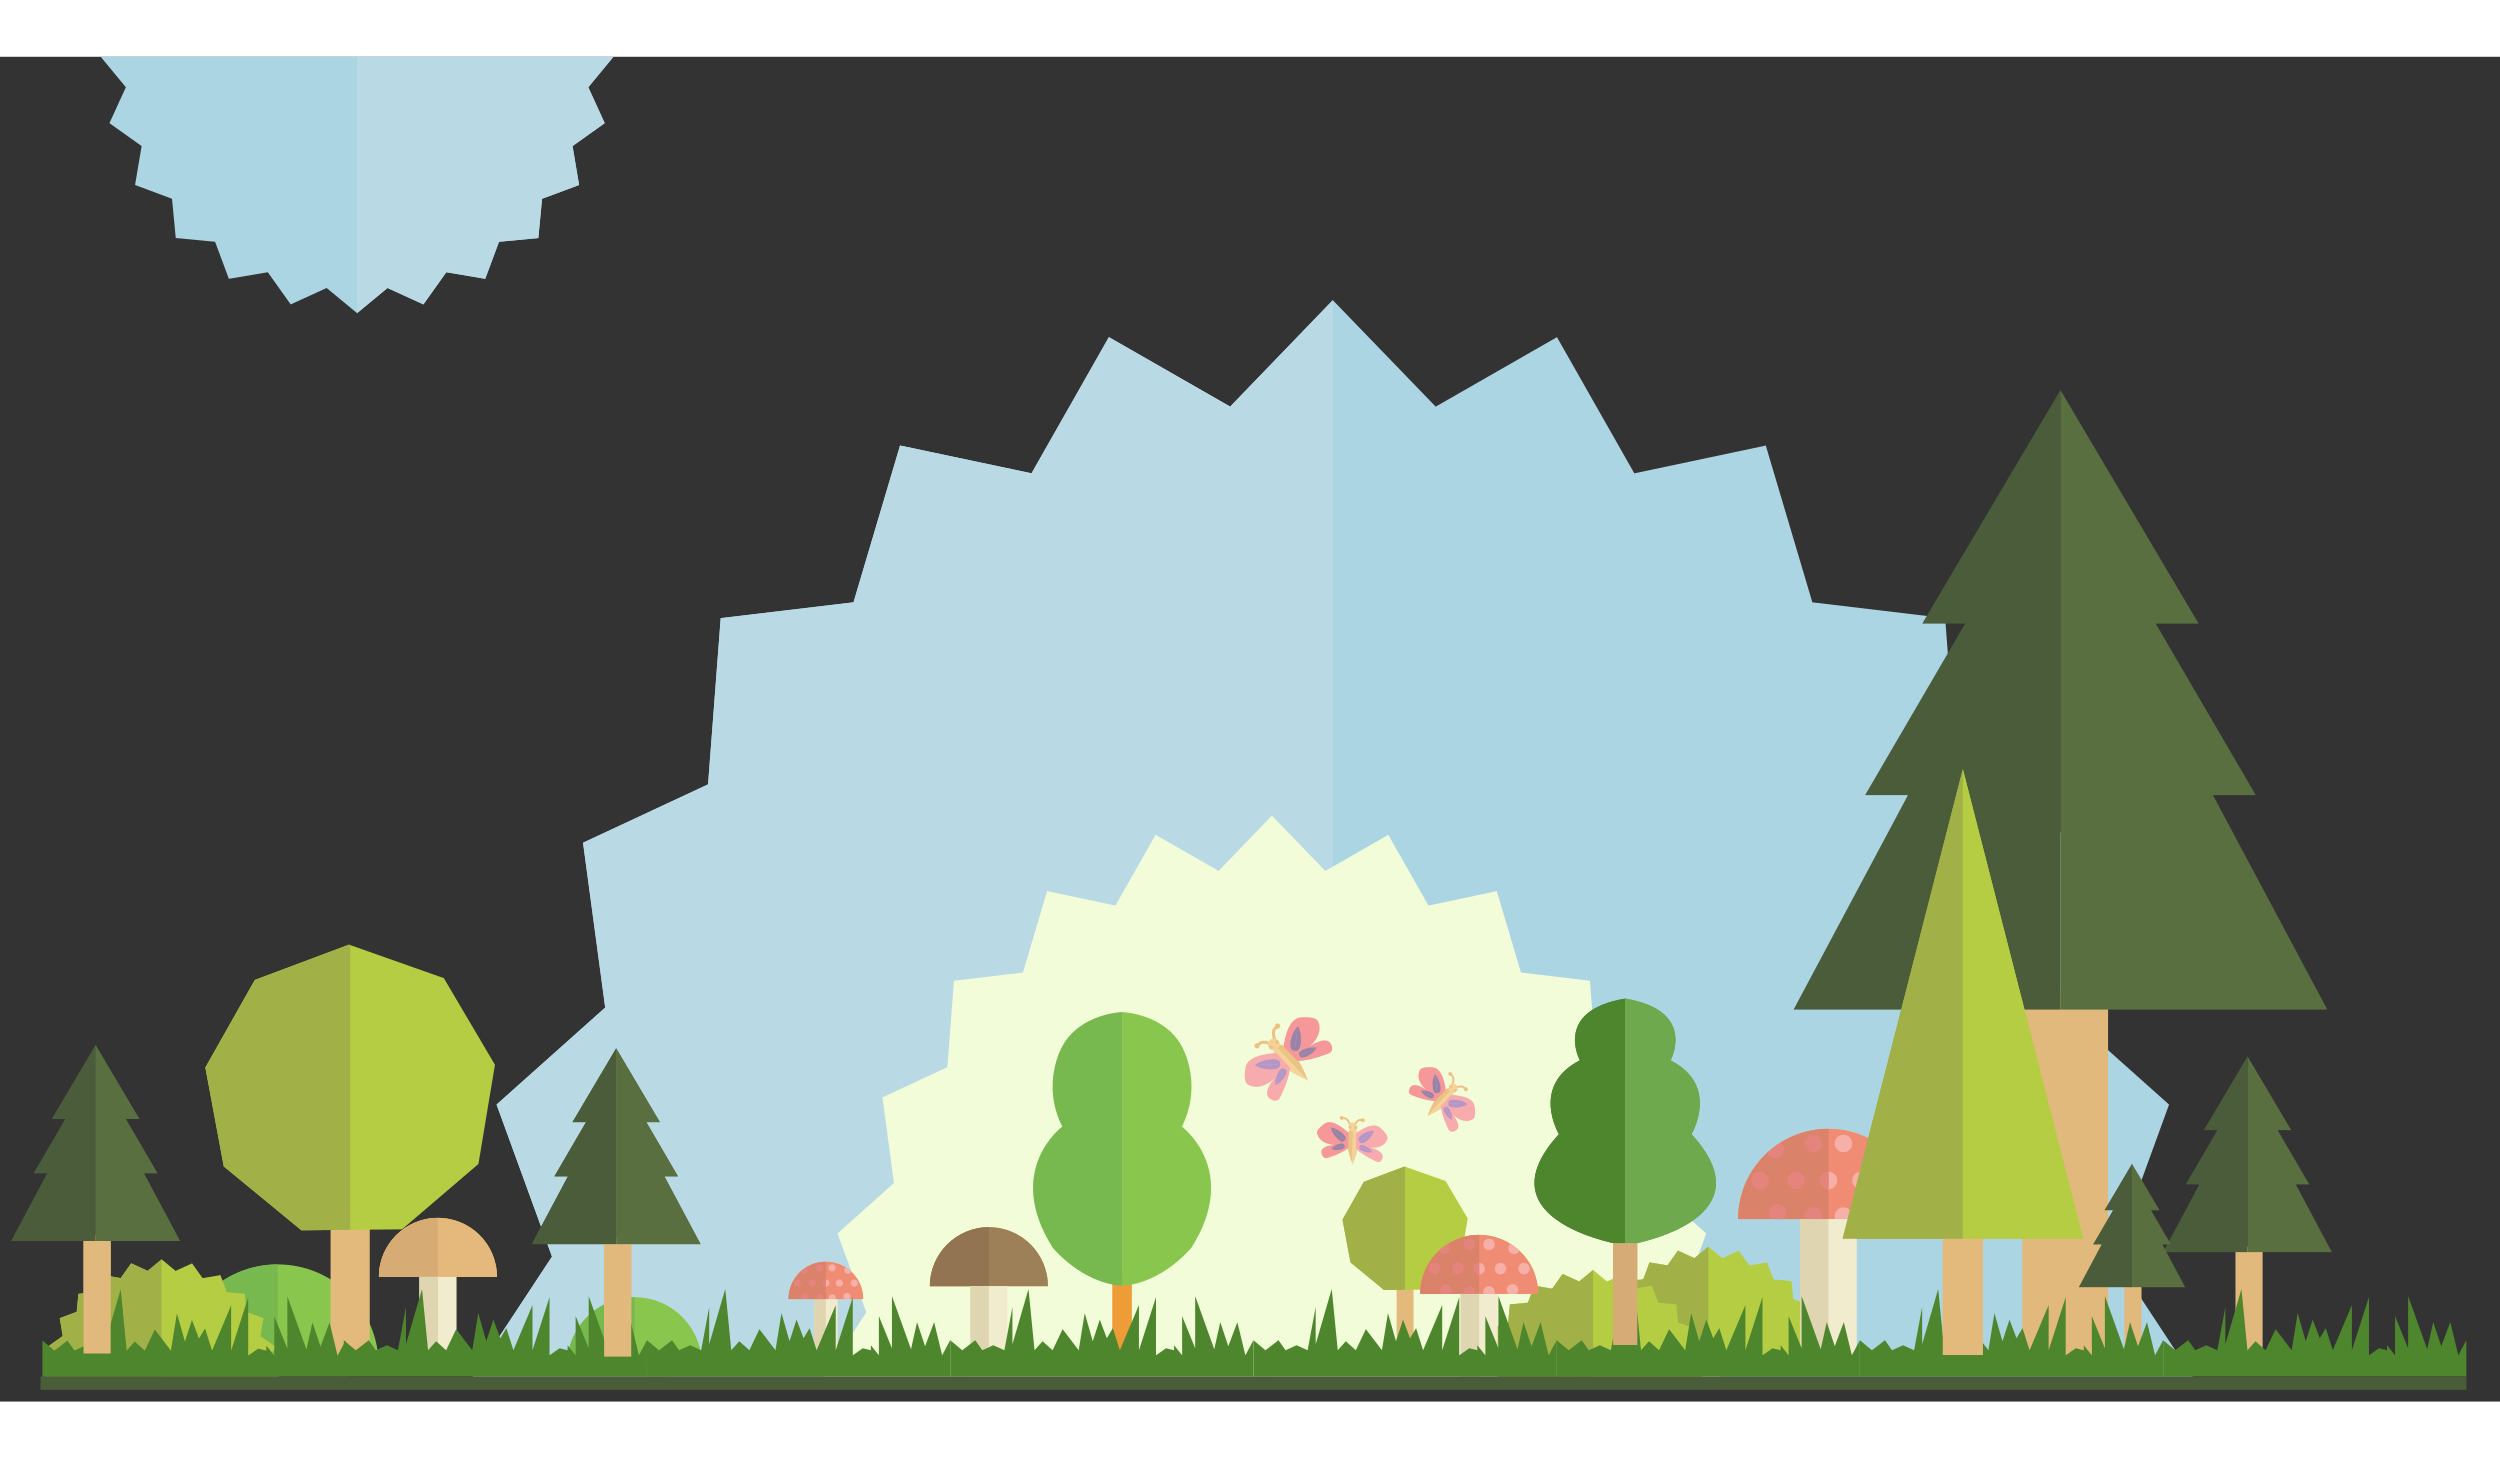 <?xml version="1.0" encoding="UTF-8" standalone="no"?>
<svg
   xmlns:dc="http://purl.org/dc/elements/1.1/"
   xmlns:cc="http://creativecommons.org/ns#"
   xmlns:rdf="http://www.w3.org/1999/02/22-rdf-syntax-ns#"
   xmlns:svg="http://www.w3.org/2000/svg"
   xmlns="http://www.w3.org/2000/svg"
   xmlns:sodipodi="http://sodipodi.sourceforge.net/DTD/sodipodi-0.dtd"
   xmlns:inkscape="http://www.inkscape.org/namespaces/inkscape"
   width="600px"
   height="350px"
   viewBox="0 0 2291.356 1232.548"
   id="svg6090"
   version="1.1"
   inkscape:version="1.0.2-2 (e86c870879, 2021-01-15)"
   sodipodi:docname="1503251211.svg">
  <rect x="0" y="0" width="2291.356" height="1232.548" fill="#333333" stroke="none"/>
  <defs
     id="defs6092">
    <clipPath
       clipPathUnits="userSpaceOnUse"
       id="clipPath4549">
      <path
         d="m 103.639,162.058 17.962,0 0,-16.597 -17.962,0 0,16.597 z"
         id="path4551"
         inkscape:connector-curvature="0" />
    </clipPath>
    <clipPath
       clipPathUnits="userSpaceOnUse"
       id="clipPath4565">
      <path
         d="m 119.15,148.521 16.815,0 0,-17.972 -16.815,0 0,17.972 z"
         id="path4567"
         inkscape:connector-curvature="0" />
    </clipPath>
    <clipPath
       clipPathUnits="userSpaceOnUse"
       id="clipPath4649">
      <path
         d="m 193.507,141.779 16.134,0 0,-14.597 -16.134,0 0,14.597 z"
         id="path4651"
         inkscape:connector-curvature="0" />
    </clipPath>
    <clipPath
       clipPathUnits="userSpaceOnUse"
       id="clipPath4665">
      <path
         d="m 180.604,129.872 15.104,0 0,-15.806 -15.104,0 0,15.806 z"
         id="path4667"
         inkscape:connector-curvature="0" />
    </clipPath>
    <filter
       style="color-interpolation-filters:sRGB"
       inkscape:label="Drop Shadow"
       id="filter8391">
      <feFlood
         flood-opacity="0.498"
         flood-color="rgb(0,0,0)"
         result="flood"
         id="feFlood8393" />
      <feComposite
         in="flood"
         in2="SourceGraphic"
         operator="in"
         result="composite1"
         id="feComposite8395" />
      <feGaussianBlur
         in="composite1"
         stdDeviation="3"
         result="blur"
         id="feGaussianBlur8397" />
      <feOffset
         dx="6"
         dy="6"
         result="offset"
         id="feOffset8399" />
      <feComposite
         in="SourceGraphic"
         in2="offset"
         operator="over"
         result="composite2"
         id="feComposite8401" />
    </filter>
    <filter
       style="color-interpolation-filters:sRGB"
       inkscape:label="Drop Shadow"
       id="filter8403">
      <feFlood
         flood-opacity="0.498"
         flood-color="rgb(0,0,0)"
         result="flood"
         id="feFlood8405" />
      <feComposite
         in="flood"
         in2="SourceGraphic"
         operator="in"
         result="composite1"
         id="feComposite8407" />
      <feGaussianBlur
         in="composite1"
         stdDeviation="3"
         result="blur"
         id="feGaussianBlur8409" />
      <feOffset
         dx="6"
         dy="6"
         result="offset"
         id="feOffset8411" />
      <feComposite
         in="SourceGraphic"
         in2="offset"
         operator="over"
         result="composite2"
         id="feComposite8413" />
    </filter>
  </defs>
  <sodipodi:namedview
     id="base"
     pagecolor="#ffffff"
     bordercolor="#666666"
     borderopacity="1.0"
     inkscape:pageopacity="0.0"
     inkscape:pageshadow="2"
     inkscape:zoom="0.98994949"
     inkscape:cx="655.72631"
     inkscape:cy="314.58749"
     inkscape:document-units="px"
     inkscape:current-layer="layer1"
     showgrid="false"
     inkscape:window-width="1368"
     inkscape:window-height="850"
     inkscape:window-x="-6"
     inkscape:window-y="-6"
     inkscape:window-maximized="1"
     fit-margin-top="0"
     fit-margin-left="0"
     fit-margin-right="0"
     fit-margin-bottom="0"
     inkscape:document-rotation="0" />
  <g
     inkscape:label="Layer 1"
     inkscape:groupmode="layer"
     id="layer1"
     transform="translate(1297.107,14.369)">
    <g
       id="g8282"
       transform="matrix(-3.377,0,0,-4.234,1560.477,1166.926)">
      <g
         transform="matrix(-6.017,0,0,6.017,249.488,-8.653)"
         id="g8284"
         style="fill:#acd5e3;fill-opacity:1">
        <path
           inkscape:connector-curvature="0"
           id="path8286"
           style="fill:#acd5e3;fill-opacity:1;fill-rule:nonzero;stroke:none"
           d="m 0,0 -78.1,0 3.83,4.64 -2.5,5.47 4.9,3.49 -1,5.93 5.64,2.1 0.57,5.98 5.99,0.57 2.1,5.64 5.93,-1 3.49,4.9 5.47,-2.5 4.63,3.83 4.64,-3.83 5.47,2.5 3.49,-4.9 5.93,1 2.1,-5.64 5.99,-0.57 0.57,-5.98 5.63,-2.1 -1,-5.93 4.9,-3.49 L -3.83,4.64 0,0 Z" />
      </g>
      <g
         transform="matrix(-6.017,0,0,6.017,484.463,226.321)"
         id="g8288"
         style="fill:#b9dae5;fill-opacity:1">
        <path
           inkscape:connector-curvature="0"
           id="path8290"
           style="fill:#b9dae5;fill-opacity:1;fill-rule:nonzero;stroke:none"
           d="m 0,0 0,-39.05 -39.05,0 3.83,4.64 -2.5,5.471 4.9,3.489 -1,5.93 5.64,2.1 0.57,5.981 5.99,0.569 2.1,5.641 5.93,-1 3.49,4.899 5.47,-2.5 L 0,0 Z" />
      </g>
    </g>
    <g
       transform="matrix(10.554,0,0,-13.232,280.776,1197.852)"
       id="g8294"
       style="fill:#f3fcd9;fill-opacity:1">
      <path
         inkscape:connector-curvature="0"
         id="path8296"
         style="fill:#f3fcd9;fill-opacity:1;fill-rule:nonzero;stroke:none"
         d="m 0,0 -78.1,0 3.83,4.64 -2.5,5.47 4.9,3.49 -1,5.93 5.64,2.1 0.57,5.98 5.99,0.57 2.1,5.64 5.93,-1 3.49,4.9 5.47,-2.5 4.63,3.83 4.64,-3.83 5.47,2.5 3.49,-4.9 5.93,1 2.1,-5.64 5.99,-0.57 0.57,-5.98 5.63,-2.1 -1,-5.93 4.9,-3.49 L -3.83,4.64 0,0 Z" />
    </g>
    <g
       id="g5974"
       transform="matrix(2.761,0,0,-2.761,-1190.145,1586.364)">
      <g
         transform="translate(86.977,145.267)"
         id="g4185">
        <path
           inkscape:connector-curvature="0"
           id="path4187"
           style="fill:#89c64d;fill-opacity:1;fill-rule:nonzero;stroke:none"
           d="m 0,0 -67.059,0 c 0,18.565 15.011,33.614 33.53,33.614 C -15.011,33.614 0,18.565 0,0" />
      </g>
      <g
         transform="translate(53.447,178.881)"
         id="g4189">
        <path
           inkscape:connector-curvature="0"
           id="path4191"
           style="fill:#77b84f;fill-opacity:1;fill-rule:nonzero;stroke:none"
           d="m 0,0 0,-33.614 -33.529,0 C -33.529,-15.049 -18.519,0 0,0" />
      </g>
    </g>
    <g
       id="g5968"
       transform="matrix(2.761,0,0,-2.761,-1190.145,1347.54)">
      <g
         transform="translate(194.269,59.088)"
         id="g4193">
        <path
           inkscape:connector-curvature="0"
           id="path4195"
           style="fill:#89c64d;fill-opacity:1;fill-rule:nonzero;stroke:none"
           d="m 0,0 -44.689,0 c 0,12.372 10.003,22.401 22.345,22.401 C -10.003,22.401 0,12.372 0,0" />
      </g>
      <g
         transform="translate(171.925,81.49)"
         id="g4197">
        <path
           inkscape:connector-curvature="0"
           id="path4199"
           style="fill:#77b84f;fill-opacity:1;fill-rule:nonzero;stroke:none"
           d="m 0,0 0,-22.401 -22.345,0 C -22.345,-10.029 -12.341,0 0,0" />
      </g>
    </g>
    <g
       id="g6081"
       transform="matrix(2.761,0,0,-2.761,-198.355,1633.978)">
      <g
         transform="translate(141.545,202.352)"
         id="g4223">
        <path
           inkscape:connector-curvature="0"
           id="path4225"
           style="fill:#596f40;fill-opacity:1;fill-rule:nonzero;stroke:none"
           d="m 0,0 c 0,0 -49,7.5 -22,37 0,0 -9.618,16 6.941,24.5 C -15.059,61.5 -24,78 0,82" />
      </g>
      <g
         transform="translate(141.545,202.352)"
         id="g4227">
        <path
           inkscape:connector-curvature="0"
           id="path4229"
           style="fill:#6fa94e;fill-opacity:1;fill-rule:nonzero;stroke:none"
           d="m 0,0 c 0,0 49,7.5 22,37 0,0 9.618,16 -6.941,24.5 C 15.059,61.5 24,78 0,82" />
      </g>
      <path
         inkscape:connector-curvature="0"
         id="path4231"
         style="fill:#d7ab76;fill-opacity:1;fill-rule:nonzero;stroke:none"
         d="m 145.545,169.353 -8.043,0 0,33.816 8.043,0 0,-33.816 z" />
    </g>
    <g
       transform="matrix(8.735,0,0,-8.735,-1230.788,2812.15)"
       id="g8114-1">
      <path
         d="m 213.604,186.261 -9,0 0,39.351 9,0 0,-39.351 z"
         style="fill:#e2b97c;fill-opacity:1;fill-rule:nonzero;stroke:none"
         id="path8116-7"
         inkscape:connector-curvature="0" />
      <g
         id="g8118-9"
         transform="translate(208.604,288.611)">
        <path
           d="m 0,0 -14.5,-24.5 4.5,0 -10.5,-18 4.5,0 -12,-22.5 28,0 0,65 z"
           style="fill:#4a5c39;fill-opacity:1;fill-rule:nonzero;stroke:none"
           id="path8120-5"
           inkscape:connector-curvature="0" />
      </g>
      <g
         id="g8122-1"
         transform="translate(208.604,288.611)">
        <path
           d="m 0,0 14.5,-24.5 -4.5,0 10.5,-18 -4.5,0 L 28,-65 0,-65 0,0 Z"
           style="fill:#596f40;fill-opacity:1;fill-rule:nonzero;stroke:none"
           id="path8124-6"
           inkscape:connector-curvature="0" />
      </g>
    </g>
    <g
       id="g5993"
       transform="matrix(2.761,0,0,-2.761,-1088.101,1775.406)">
      <g
         transform="translate(-18.801,70.017)"
         id="g5776">
        <path
           d="m 65.839,146.303 -13,0 0,48.5 13,0 0,-48.5 z"
           style="fill:#e3ba7c;fill-opacity:1;fill-rule:nonzero;stroke:none"
           id="path4233"
           inkscape:connector-curvature="0" />
        <g
           id="g4235"
           transform="translate(107.404,243.602)">
          <path
             d="m 0,0 -5.48,-32.93 -25.37,-21.7 -17.21,-0.16 -16.18,-0.16 -25.78,21.21 -6.11,32.83 16.42,29.07 31.26,11.72 0.39,-0.14 L -16.97,28.76 0,0 Z"
             style="fill:#b5cd43;fill-opacity:1;fill-rule:nonzero;stroke:none"
             id="path4237"
             inkscape:connector-curvature="0" />
        </g>
        <g
           id="g4239"
           transform="translate(59.344,283.343)">
          <path
             d="m 0,0 0,-94.53 -16.18,-0.16 -25.78,21.21 -6.11,32.83 16.42,29.07 L -0.39,0.14 0,0 Z"
             style="fill:#a1b147;fill-opacity:1;fill-rule:nonzero;stroke:none"
             id="path4241"
             inkscape:connector-curvature="0" />
        </g>
      </g>
    </g>
    <path
       d="m -1.527,1166.539 -15.522,0 0,-57.91 15.522,0 0,57.91 z"
       style="fill:#e3ba7c;fill-opacity:1;fill-rule:nonzero;stroke:none"
       id="path4243"
       inkscape:connector-curvature="0" />
    <g
       id="g4245"
       transform="matrix(2.761,0,0,-2.761,48.099,1050.361)">
      <path
         d="m 0,0 -2.369,-14.239 -10.97,-9.382 -7.441,-0.069 -6.996,-0.07 -11.147,9.171 -2.642,14.195 7.1,12.57 13.516,5.067 0.169,-0.06 L -7.338,12.435 0,0 Z"
         style="fill:#b5cd43;fill-opacity:1;fill-rule:nonzero;stroke:none"
         id="path4247"
         inkscape:connector-curvature="0" />
    </g>
    <g
       id="g4249"
       transform="matrix(2.761,0,0,-2.761,-9.283,1002.913)">
      <path
         d="m 0,0 0,-40.873 -6.996,-0.069 -11.147,9.171 -2.642,14.195 7.1,12.569 L -0.169,0.061 0,0 Z"
         style="fill:#a1b147;fill-opacity:1;fill-rule:nonzero;stroke:none"
         id="path4251"
         inkscape:connector-curvature="0" />
    </g>
    <g
       id="g5793"
       transform="matrix(2.761,0,0,-2.761,-1859.692,1408.408)">
      <g
         transform="translate(368.744,110.272)"
         id="g4253">
        <path
           inkscape:connector-curvature="0"
           id="path4255"
           style="fill:#e5b737;fill-opacity:1;fill-rule:nonzero;stroke:none"
           d="m 0,0 -39.2,0 c 0,10.824 8.777,19.601 19.6,19.601 C -8.776,19.601 0,10.824 0,0" />
      </g>
      <g
         transform="translate(368.744,110.272)"
         id="g4257">
        <path
           inkscape:connector-curvature="0"
           id="path4259"
           style="fill:#e5b97c;fill-opacity:1;fill-rule:nonzero;stroke:none"
           d="m 0,0 -39.2,0 c 0,10.824 8.777,19.601 19.6,19.601 C -8.776,19.601 0,10.824 0,0" />
      </g>
      <g
         transform="translate(349.144,129.872)"
         id="g4261">
        <path
           inkscape:connector-curvature="0"
           id="path4263"
           style="fill:#d6ab74;fill-opacity:1;fill-rule:nonzero;stroke:none"
           d="m 0,0 0,-19.601 -19.6,0 C -19.6,-8.776 -10.824,0 0,0" />
      </g>
      <path
         inkscape:connector-curvature="0"
         id="path4265"
         style="fill:#f1eccd;fill-opacity:1;fill-rule:nonzero;stroke:none"
         d="m 355.314,80.872 -12.341,0 0,29.399 12.341,0 0,-29.399 z" />
      <path
         inkscape:connector-curvature="0"
         id="path4267"
         style="fill:#dfd5b0;fill-opacity:1;fill-rule:nonzero;stroke:none"
         d="m 349.144,80.872 -6.17,0 0,29.399 6.17,0 0,-29.399 z" />
    </g>
    <g
       id="g5783"
       transform="matrix(2.761,0,0,-2.761,-737.215,1342.169)">
      <g
         transform="translate(145.09,83.191)"
         id="g4269">
        <path
           inkscape:connector-curvature="0"
           id="path4271"
           style="fill:#e5b737;fill-opacity:1;fill-rule:nonzero;stroke:none"
           d="m 0,0 -39.2,0 c 0,10.824 8.776,19.601 19.599,19.601 C -8.776,19.601 0,10.824 0,0" />
      </g>
      <g
         transform="translate(145.09,83.191)"
         id="g4273">
        <path
           inkscape:connector-curvature="0"
           id="path4275"
           style="fill:#9e8058;fill-opacity:1;fill-rule:nonzero;stroke:none"
           d="m 0,0 -39.2,0 c 0,10.824 8.776,19.601 19.599,19.601 C -8.776,19.601 0,10.824 0,0" />
      </g>
      <g
         transform="translate(125.49,102.792)"
         id="g4277">
        <path
           inkscape:connector-curvature="0"
           id="path4279"
           style="fill:#927452;fill-opacity:1;fill-rule:nonzero;stroke:none"
           d="m 0,0 0,-19.601 -19.6,0 C -19.6,-8.776 -10.823,0 0,0" />
      </g>
      <path
         inkscape:connector-curvature="0"
         id="path4281"
         style="fill:#f1eccd;fill-opacity:1;fill-rule:nonzero;stroke:none"
         d="m 131.661,53.792 -12.341,0 0,29.399 12.341,0 0,-29.399 z" />
      <path
         inkscape:connector-curvature="0"
         id="path4283"
         style="fill:#dfd5b0;fill-opacity:1;fill-rule:nonzero;stroke:none"
         d="m 125.49,53.792 -6.17,0 0,29.399 6.17,0 0,-29.399 z" />
    </g>
    <g
       id="g5986"
       transform="matrix(2.761,0,0,-2.761,-1308.3,1691.265)">
      <path
         inkscape:connector-curvature="0"
         id="path4285"
         style="fill:#e2b97c;fill-opacity:1;fill-rule:nonzero;stroke:none"
         d="m 213.604,186.261 -9,0 0,39.351 9,0 0,-39.351 z" />
      <g
         transform="translate(208.604,288.611)"
         id="g4287">
        <path
           inkscape:connector-curvature="0"
           id="path4289"
           style="fill:#4a5c39;fill-opacity:1;fill-rule:nonzero;stroke:none"
           d="m 0,0 -14.5,-24.5 4.5,0 -10.5,-18 4.5,0 -12,-22.5 28,0 0,65 z" />
      </g>
      <g
         transform="translate(208.604,288.611)"
         id="g4291">
        <path
           inkscape:connector-curvature="0"
           id="path4293"
           style="fill:#596f40;fill-opacity:1;fill-rule:nonzero;stroke:none"
           d="m 0,0 14.5,-24.5 -4.5,0 10.5,-18 -4.5,0 L 28,-65 0,-65 0,0 Z" />
      </g>
    </g>
    <path
       d="m 776.655,1184.408 -24.853,0 0,-108.664 24.853,0 0,108.664 z"
       style="fill:#e2b97c;fill-opacity:1;fill-rule:nonzero;stroke:none"
       id="path4295"
       inkscape:connector-curvature="0" />
    <g
       id="g4297"
       transform="matrix(2.761,0,0,-2.761,762.848,901.777)">
      <path
         d="m 0,0 -14.5,-24.5 4.5,0 -10.5,-18 4.5,0 -12,-22.5 28,0 0,65 z"
         style="fill:#4a5c39;fill-opacity:1;fill-rule:nonzero;stroke:none"
         id="path4299"
         inkscape:connector-curvature="0" />
    </g>
    <g
       id="g4301"
       transform="matrix(2.761,0,0,-2.761,762.848,901.777)">
      <path
         d="m 0,0 14.5,-24.5 -4.5,0 10.5,-18 -4.5,0 L 28,-65 0,-65 0,0 Z"
         style="fill:#596f40;fill-opacity:1;fill-rule:nonzero;stroke:none"
         id="path4303"
         inkscape:connector-curvature="0" />
    </g>
    <path
       d="m 665.663,1178.399 -15.668,0 0,-68.51 15.668,0 0,68.51 z"
       style="fill:#e2b97c;fill-opacity:1;fill-rule:nonzero;stroke:none"
       id="path4305"
       inkscape:connector-curvature="0" />
    <g
       id="g4307"
       transform="matrix(2.761,0,0,-2.761,656.958,1000.208)">
      <path
         d="m 0,0 -9.142,-15.446 2.837,0 -6.62,-11.349 2.837,0 L -17.653,-40.98 0,-40.98 0,0 Z"
         style="fill:#4a5c39;fill-opacity:1;fill-rule:nonzero;stroke:none"
         id="path4309"
         inkscape:connector-curvature="0" />
    </g>
    <g
       id="g4311"
       transform="matrix(2.761,0,0,-2.761,656.958,1000.208)">
      <path
         d="m 0,0 9.142,-15.446 -2.837,0 6.62,-11.349 -2.837,0 L 17.653,-40.98 0,-40.98 0,0 Z"
         style="fill:#596f40;fill-opacity:1;fill-rule:nonzero;stroke:none"
         id="path4313"
         inkscape:connector-curvature="0" />
    </g>
    <g
       transform="matrix(2.761,0,0,-2.761,-1785.443,1688.408)"
       id="g8156">
      <path
         d="m 213.604,186.261 -9,0 0,39.351 9,0 0,-39.351 z"
         style="fill:#e2b97c;fill-opacity:1;fill-rule:nonzero;stroke:none"
         id="path8158"
         inkscape:connector-curvature="0" />
      <g
         id="g8160"
         transform="translate(208.604,288.611)">
        <path
           d="m 0,0 -14.5,-24.5 4.5,0 -10.5,-18 4.5,0 -12,-22.5 28,0 0,65 z"
           style="fill:#4a5c39;fill-opacity:1;fill-rule:nonzero;stroke:none"
           id="path8162"
           inkscape:connector-curvature="0" />
      </g>
      <g
         id="g8164"
         transform="translate(208.604,288.611)">
        <path
           d="m 0,0 14.5,-24.5 -4.5,0 10.5,-18 -4.5,0 L 28,-65 0,-65 0,0 Z"
           style="fill:#596f40;fill-opacity:1;fill-rule:nonzero;stroke:none"
           id="path8166"
           inkscape:connector-curvature="0" />
      </g>
    </g>
    <g
       id="g5980"
       transform="matrix(2.761,0,0,-2.761,-1929.512,1764.665)">
      <g
         transform="translate(321.748,206.086)"
         id="g4315">
        <path
           inkscape:connector-curvature="0"
           id="path4317"
           style="fill:#b5cd43;fill-opacity:1;fill-rule:nonzero;stroke:none"
           d="m 0,0 -78.1,0 3.83,4.64 -2.5,5.47 4.9,3.49 -1,5.93 5.64,2.1 0.57,5.98 5.99,0.57 2.1,5.64 5.93,-1 3.49,4.9 5.47,-2.5 4.63,3.83 4.64,-3.83 5.47,2.5 3.49,-4.9 5.93,1 2.1,-5.64 5.99,-0.57 0.57,-5.98 5.63,-2.1 -1,-5.93 4.9,-3.49 L -3.83,4.64 0,0 Z" />
      </g>
      <g
         transform="translate(282.698,245.136)"
         id="g4319">
        <path
           inkscape:connector-curvature="0"
           id="path4321"
           style="fill:#a1b147;fill-opacity:1;fill-rule:nonzero;stroke:none"
           d="m 0,0 0,-39.05 -39.05,0 3.83,4.64 -2.5,5.471 4.9,3.489 -1,5.93 5.64,2.1 0.57,5.981 5.99,0.569 2.1,5.641 5.93,-1 3.49,4.899 5.47,-2.5 L 0,0 Z" />
      </g>
    </g>
    <g
       id="g4323"
       transform="matrix(2.761,0,0,-2.761,376.473,1183.993)">
      <path
         d="m 0,0 -78.101,0 3.83,4.641 -2.5,5.469 4.9,3.49 -1,5.93 5.641,2.1 0.57,5.98 5.989,0.57 2.101,5.64 5.929,-1 3.491,4.9 5.469,-2.5 4.63,3.83 4.641,-3.83 5.47,2.5 3.49,-4.9 5.929,1 2.1,-5.64 5.99,-0.57 0.571,-5.98 5.63,-2.1 -1,-5.93 4.9,-3.49 L -3.83,4.641 0,0 Z"
         style="fill:#b5cd43;fill-opacity:1;fill-rule:nonzero;stroke:none"
         id="path4325"
         inkscape:connector-curvature="0" />
    </g>
    <g
       id="g4327"
       transform="matrix(2.761,0,0,-2.761,268.637,1076.161)">
      <path
         d="m 0,0 0,-39.05 -39.05,0 3.83,4.641 -2.5,5.47 4.9,3.489 -1,5.93 5.64,2.1 0.571,5.981 5.989,0.569 2.1,5.641 5.93,-1 3.49,4.899 5.47,-2.5 L 0,0 Z"
         style="fill:#a1b147;fill-opacity:1;fill-rule:nonzero;stroke:none"
         id="path4329"
         inkscape:connector-curvature="0" />
    </g>
    <g
       id="g4331"
       transform="matrix(2.761,0,0,-2.761,270.816,1205.372)">
      <path
         d="m 0,0 -78.1,0 3.829,4.641 -2.5,5.469 4.901,3.491 -1,5.929 5.64,2.101 0.57,5.979 5.99,0.571 2.1,5.639 5.93,-1 3.49,4.901 5.47,-2.5 4.63,3.83 4.64,-3.83 5.471,2.5 3.489,-4.901 5.929,1 2.101,-5.639 5.99,-0.571 0.57,-5.979 5.63,-2.101 -1,-5.929 4.9,-3.491 L -3.83,4.641 0,0 Z"
         style="fill:#b5cd43;fill-opacity:1;fill-rule:nonzero;stroke:none"
         id="path4333"
         inkscape:connector-curvature="0" />
    </g>
    <g
       id="g4335"
       transform="matrix(2.761,0,0,-2.761,162.984,1097.537)">
      <path
         d="m 0,0 0,-39.051 -39.05,0 3.829,4.641 -2.5,5.47 4.901,3.49 -1,5.929 5.639,2.101 0.571,5.98 5.99,0.57 2.099,5.64 5.931,-1 3.489,4.9 5.471,-2.5 L 0,0 Z"
         style="fill:#a1b147;fill-opacity:1;fill-rule:nonzero;stroke:none"
         id="path4337"
         inkscape:connector-curvature="0" />
    </g>
    <g
       id="g6041"
       transform="matrix(2.761,0,0,-2.761,-1208.047,1501.5)">
      <g
         transform="translate(-1.953,109.792)"
         id="g6037">
        <path
           d="m 247.737,9.781 -7.801,0 0,18.585 7.801,0 0,-18.585 z"
           style="fill:#f1eccd;fill-opacity:1;fill-rule:nonzero;stroke:none"
           id="path4351"
           inkscape:connector-curvature="0" />
        <path
           d="m 243.836,9.779 -3.9,0 0,18.586 3.9,0 0,-18.586 z"
           style="fill:#dfd5b0;fill-opacity:1;fill-rule:nonzero;stroke:none"
           id="path4353"
           inkscape:connector-curvature="0" />
      </g>
      <g
         transform="translate(-1.945,108.267)"
         id="g6001">
        <g
           id="g4339"
           transform="translate(250.006,28.365)">
          <path
             d="m 0,0 -2.27,0 -3.9,0 -3.9,0 -8.49,0 c 0,6.847 5.55,12.391 12.39,12.391 2.415,0 4.672,-0.69 6.575,-1.891 C 1.068,10.09 1.688,9.615 2.257,9.078 4.697,6.821 6.221,3.591 6.221,0 L 1.675,0 0,0 Z"
             style="fill:#e5b737;fill-opacity:1;fill-rule:nonzero;stroke:none"
             id="path4341"
             inkscape:connector-curvature="0" />
        </g>
        <g
           id="g4343"
           transform="translate(256.227,28.365)">
          <path
             d="m 0,0 -24.781,0 c 0,6.847 5.551,12.391 12.39,12.391 2.415,0 4.672,-0.69 6.575,-1.891 0.664,-0.41 1.283,-0.885 1.852,-1.422 C -1.523,6.821 0,3.591 0,0"
             style="fill:#f08b74;fill-opacity:1;fill-rule:nonzero;stroke:none"
             id="path4345"
             inkscape:connector-curvature="0" />
        </g>
        <g
           id="g4347"
           transform="translate(243.836,40.757)">
          <path
             d="m 0,0 0,-12.391 -12.391,0 C -12.391,-5.548 -6.842,0 0,0"
             style="fill:#da826a;fill-opacity:1;fill-rule:nonzero;stroke:none"
             id="path4349"
             inkscape:connector-curvature="0" />
        </g>
        <g
           id="g4355"
           transform="translate(247.111,38.752)">
          <path
             d="m 0,0 c 0,-0.666 -0.54,-1.205 -1.205,-1.205 -0.666,0 -1.206,0.539 -1.206,1.205 0,0.666 0.54,1.205 1.206,1.205 C -0.54,1.205 0,0.666 0,0"
             style="fill:#f7b0a7;fill-opacity:1;fill-rule:nonzero;stroke:none"
             id="path4357"
             inkscape:connector-curvature="0" />
        </g>
        <g
           id="g4359"
           transform="translate(252.263,37.443)">
          <path
             d="m 0,0 c -0.183,-0.424 -0.607,-0.721 -1.1,-0.721 -0.67,0 -1.207,0.537 -1.207,1.201 0,0.386 0.177,0.727 0.455,0.942 C -1.188,1.012 -0.569,0.537 0,0"
             style="fill:#f7b0a7;fill-opacity:1;fill-rule:nonzero;stroke:none"
             id="path4361"
             inkscape:connector-curvature="0" />
        </g>
        <g
           id="g4363"
           transform="translate(245.043,33.671)">
          <path
             d="m 0,0 c 0,-0.663 -0.543,-1.207 -1.208,-1.207 l 0,2.408 C -0.543,1.201 0,0.664 0,0"
             style="fill:#f7b0a7;fill-opacity:1;fill-rule:nonzero;stroke:none"
             id="path4365"
             inkscape:connector-curvature="0" />
        </g>
        <g
           id="g4367"
           transform="translate(249.522,33.668)">
          <path
             d="m 0,0 c 0,-0.666 -0.54,-1.205 -1.205,-1.205 -0.666,0 -1.205,0.539 -1.205,1.205 0,0.666 0.539,1.205 1.205,1.205 C -0.54,1.205 0,0.666 0,0"
             style="fill:#f7b0a7;fill-opacity:1;fill-rule:nonzero;stroke:none"
             id="path4369"
             inkscape:connector-curvature="0" />
        </g>
        <g
           id="g4371"
           transform="translate(254.46,33.668)">
          <path
             d="m 0,0 c 0,-0.666 -0.54,-1.205 -1.205,-1.205 -0.666,0 -1.205,0.539 -1.205,1.205 0,0.666 0.539,1.205 1.205,1.205 C -0.54,1.205 0,0.666 0,0"
             style="fill:#f7b0a7;fill-opacity:1;fill-rule:nonzero;stroke:none"
             id="path4373"
             inkscape:connector-curvature="0" />
        </g>
        <g
           id="g4375"
           transform="translate(251.681,28.365)">
          <path
             d="m 0,0 c 0.228,0.215 0.367,0.524 0.367,0.866 0,0.664 -0.537,1.201 -1.201,1.201 -0.67,0 -1.208,-0.537 -1.208,-1.201 0,-0.342 0.139,-0.644 0.367,-0.866 L 0,0 Z"
             style="fill:#f7b0a7;fill-opacity:1;fill-rule:nonzero;stroke:none"
             id="path4377"
             inkscape:connector-curvature="0" />
        </g>
        <g
           id="g4379"
           transform="translate(247.111,28.776)">
          <path
             d="m 0,0 c 0,-0.146 -0.025,-0.284 -0.076,-0.411 l -2.257,0 c -0.05,0.127 -0.076,0.265 -0.076,0.411 0,0.67 0.537,1.207 1.201,1.207 C -0.538,1.207 0,0.67 0,0"
             style="fill:#f7b0a7;fill-opacity:1;fill-rule:nonzero;stroke:none"
             id="path4381"
             inkscape:connector-curvature="0" />
        </g>
        <g
           id="g4383"
           transform="translate(240.593,38.752)">
          <path
             d="M 0,0 C 0,-0.666 0.54,-1.205 1.205,-1.205 1.871,-1.205 2.41,-0.666 2.41,0 2.41,0.666 1.871,1.205 1.205,1.205 0.54,1.205 0,0.666 0,0"
             style="fill:#e5847c;fill-opacity:1;fill-rule:nonzero;stroke:none"
             id="path4385"
             inkscape:connector-curvature="0" />
        </g>
        <g
           id="g4387"
           transform="translate(235.441,37.443)">
          <path
             d="m 0,0 c 0.184,-0.424 0.607,-0.721 1.1,-0.721 0.67,0 1.208,0.537 1.208,1.201 0,0.386 -0.178,0.727 -0.456,0.942 C 1.188,1.012 0.569,0.537 0,0"
             style="fill:#e5847c;fill-opacity:1;fill-rule:nonzero;stroke:none"
             id="path4389"
             inkscape:connector-curvature="0" />
        </g>
        <g
           id="g4391"
           transform="translate(242.66,33.671)">
          <path
             d="m 0,0 c 0,-0.663 0.544,-1.207 1.208,-1.207 l 0,2.408 C 0.544,1.201 0,0.664 0,0"
             style="fill:#e5847c;fill-opacity:1;fill-rule:nonzero;stroke:none"
             id="path4393"
             inkscape:connector-curvature="0" />
        </g>
        <g
           id="g4395"
           transform="translate(238.182,33.668)">
          <path
             d="m 0,0 c 0,-0.666 0.54,-1.205 1.205,-1.205 0.666,0 1.206,0.539 1.206,1.205 0,0.666 -0.54,1.205 -1.206,1.205 C 0.54,1.205 0,0.666 0,0"
             style="fill:#e5847c;fill-opacity:1;fill-rule:nonzero;stroke:none"
             id="path4397"
             inkscape:connector-curvature="0" />
        </g>
        <g
           id="g4399"
           transform="translate(233.243,33.668)">
          <path
             d="m 0,0 c 0,-0.666 0.54,-1.205 1.206,-1.205 0.665,0 1.205,0.539 1.205,1.205 0,0.666 -0.54,1.205 -1.205,1.205 C 0.54,1.205 0,0.666 0,0"
             style="fill:#e5847c;fill-opacity:1;fill-rule:nonzero;stroke:none"
             id="path4401"
             inkscape:connector-curvature="0" />
        </g>
        <g
           id="g4403"
           transform="translate(237.698,28.365)">
          <path
             d="m 0,0 c 0.228,0.222 0.367,0.524 0.367,0.866 0,0.664 -0.537,1.201 -1.208,1.201 -0.663,0 -1.201,-0.537 -1.201,-1.201 0,-0.342 0.139,-0.651 0.367,-0.866 L 0,0 Z"
             style="fill:#e5847c;fill-opacity:1;fill-rule:nonzero;stroke:none"
             id="path4405"
             inkscape:connector-curvature="0" />
        </g>
        <g
           id="g4407"
           transform="translate(240.593,28.776)">
          <path
             d="m 0,0 c 0,-0.146 0.025,-0.284 0.076,-0.411 l 2.257,0 c 0.05,0.127 0.075,0.265 0.075,0.411 0,0.67 -0.537,1.207 -1.2,1.207 C 0.537,1.207 0,0.67 0,0"
             style="fill:#e5847c;fill-opacity:1;fill-rule:nonzero;stroke:none"
             id="path4409"
             inkscape:connector-curvature="0" />
        </g>
      </g>
    </g>
    <g
       id="g5944"
       transform="matrix(2.761,0,0,-2.761,-1295.768,1623.236)">
      <path
         inkscape:connector-curvature="0"
         id="path4411"
         style="fill:#ee9c37;fill-opacity:1;fill-rule:nonzero;stroke:none"
         d="m 375.244,159.616 -6.5,0 0,30 6.5,0 0,-30 z" />
      <g
         transform="translate(371.994,276.001)"
         id="g4413">
        <path
           inkscape:connector-curvature="0"
           id="path4415"
           style="fill:#77b84f;fill-opacity:1;fill-rule:nonzero;stroke:none"
           d="m 0,0 c 0,0 -13.944,-0.423 -19.86,-11.409 0,0 -7.183,-12.254 0,-26.62 0,0 -19.485,-14.367 -3.193,-40.143 0,0 9.532,-11.832 23.053,-12.677 L 0,0 Z" />
      </g>
      <g
         transform="translate(371.994,276.001)"
         id="g4417">
        <path
           inkscape:connector-curvature="0"
           id="path4419"
           style="fill:#89c64d;fill-opacity:1;fill-rule:nonzero;stroke:none"
           d="m 0,0 c 0,0 13.944,-0.423 19.86,-11.409 0,0 7.183,-12.254 0,-26.62 0,0 19.484,-14.367 3.193,-40.143 0,0 -9.532,-11.832 -23.053,-12.677 L 0,0 Z" />
      </g>
    </g>
    <g
       id="g5937"
       transform="matrix(4.327,0,0,-4.327,-1376.734,1832.73)">
      <path
         inkscape:connector-curvature="0"
         id="path4421"
         style="fill:#e3b97c;fill-opacity:1;fill-rule:nonzero;stroke:none"
         d="m 438.419,151.886 -8.5,0 0,25.5 8.5,0 0,-25.5 z" />
      <g
         transform="translate(434.169,276.001)"
         id="g4423">
        <path
           inkscape:connector-curvature="0"
           id="path4425"
           style="fill:#a1b147;fill-opacity:1;fill-rule:nonzero;stroke:none"
           d="M 0,0 -25.5,-99.5 0,-99.5 0,0 Z" />
      </g>
      <g
         transform="translate(434.169,276.001)"
         id="g4427">
        <path
           inkscape:connector-curvature="0"
           id="path4429"
           style="fill:#b5cd43;fill-opacity:1;fill-rule:nonzero;stroke:none"
           d="M 0,0 25.5,-99.5 0,-99.5 0,0 Z" />
      </g>
    </g>
    <g
       id="g5899"
       transform="matrix(2.761,0,0,-2.761,-747.957,1462.115)">
      <g
         transform="translate(301.881,124.078)"
         id="g4431">
        <path
           inkscape:connector-curvature="0"
           id="path4433"
           style="fill:#e5b737;fill-opacity:1;fill-rule:nonzero;stroke:none"
           d="m 0,0 -3.59,0 -6.17,0 -6.17,0 -13.43,0 c 0,10.83 8.78,19.6 19.6,19.6 3.82,0 7.39,-1.09 10.4,-2.991 C 1.689,15.96 2.67,15.21 3.57,14.359 7.43,10.79 9.84,5.68 9.84,0 L 2.65,0 0,0 Z" />
      </g>
      <g
         transform="translate(311.721,124.078)"
         id="g4435">
        <path
           inkscape:connector-curvature="0"
           id="path4437"
           style="fill:#f08b74;fill-opacity:1;fill-rule:nonzero;stroke:none"
           d="m 0,0 -39.2,0 c 0,10.83 8.78,19.6 19.6,19.6 3.82,0 7.39,-1.09 10.4,-2.991 1.05,-0.649 2.03,-1.399 2.93,-2.25 C -2.41,10.79 0,5.68 0,0" />
      </g>
      <g
         transform="translate(292.121,143.68)"
         id="g4439">
        <path
           inkscape:connector-curvature="0"
           id="path4441"
           style="fill:#da826a;fill-opacity:1;fill-rule:nonzero;stroke:none"
           d="m 0,0 0,-19.601 -19.6,0 C -19.6,-8.776 -10.823,0 0,0" />
      </g>
      <path
         inkscape:connector-curvature="0"
         id="path4443"
         style="fill:#f1eccd;fill-opacity:1;fill-rule:nonzero;stroke:none"
         d="m 298.291,94.68 -12.34,0 0,29.399 12.34,0 0,-29.399 z" />
      <path
         inkscape:connector-curvature="0"
         id="path4445"
         style="fill:#dfd5b0;fill-opacity:1;fill-rule:nonzero;stroke:none"
         d="m 292.121,94.678 -6.17,0 0,29.4 6.17,0 0,-29.4 z" />
      <g
         transform="translate(297.302,140.508)"
         id="g4447">
        <path
           inkscape:connector-curvature="0"
           id="path4449"
           style="fill:#f7b0a7;fill-opacity:1;fill-rule:nonzero;stroke:none"
           d="m 0,0 c 0,-1.053 -0.854,-1.906 -1.906,-1.906 -1.053,0 -1.907,0.853 -1.907,1.906 0,1.053 0.854,1.906 1.907,1.906 C -0.854,1.906 0,1.053 0,0" />
      </g>
      <g
         transform="translate(305.451,138.438)"
         id="g4451">
        <path
           inkscape:connector-curvature="0"
           id="path4453"
           style="fill:#f7b0a7;fill-opacity:1;fill-rule:nonzero;stroke:none"
           d="m 0,0 c -0.29,-0.67 -0.96,-1.14 -1.74,-1.14 -1.061,0 -1.91,0.85 -1.91,1.901 0,0.609 0.28,1.149 0.719,1.489 C -1.881,1.601 -0.9,0.851 0,0" />
      </g>
      <g
         transform="translate(294.031,132.471)"
         id="g4455">
        <path
           inkscape:connector-curvature="0"
           id="path4457"
           style="fill:#f7b0a7;fill-opacity:1;fill-rule:nonzero;stroke:none"
           d="m 0,0 c 0,-1.05 -0.86,-1.91 -1.91,-1.91 l 0,3.81 C -0.86,1.9 0,1.05 0,0" />
      </g>
      <g
         transform="translate(301.114,132.466)"
         id="g4459">
        <path
           inkscape:connector-curvature="0"
           id="path4461"
           style="fill:#f7b0a7;fill-opacity:1;fill-rule:nonzero;stroke:none"
           d="m 0,0 c 0,-1.053 -0.854,-1.906 -1.906,-1.906 -1.053,0 -1.907,0.853 -1.907,1.906 0,1.053 0.854,1.906 1.907,1.906 C -0.854,1.906 0,1.053 0,0" />
      </g>
      <g
         transform="translate(308.928,132.466)"
         id="g4463">
        <path
           inkscape:connector-curvature="0"
           id="path4465"
           style="fill:#f7b0a7;fill-opacity:1;fill-rule:nonzero;stroke:none"
           d="m 0,0 c 0,-1.053 -0.854,-1.906 -1.907,-1.906 -1.053,0 -1.906,0.853 -1.906,1.906 0,1.053 0.853,1.906 1.906,1.906 C -0.854,1.906 0,1.053 0,0" />
      </g>
      <g
         transform="translate(304.531,124.078)"
         id="g4467">
        <path
           inkscape:connector-curvature="0"
           id="path4469"
           style="fill:#f7b0a7;fill-opacity:1;fill-rule:nonzero;stroke:none"
           d="m 0,0 c 0.359,0.34 0.58,0.83 0.58,1.37 0,1.05 -0.851,1.9 -1.9,1.9 -1.061,0 -1.91,-0.85 -1.91,-1.9 0,-0.54 0.219,-1.02 0.58,-1.37 L 0,0 Z" />
      </g>
      <g
         transform="translate(297.301,124.728)"
         id="g4471">
        <path
           inkscape:connector-curvature="0"
           id="path4473"
           style="fill:#f7b0a7;fill-opacity:1;fill-rule:nonzero;stroke:none"
           d="m 0,0 c 0,-0.229 -0.04,-0.45 -0.12,-0.649 l -3.569,0 C -3.77,-0.45 -3.81,-0.229 -3.81,0 c 0,1.061 0.85,1.91 1.9,1.91 C -0.85,1.91 0,1.061 0,0" />
      </g>
      <g
         transform="translate(286.99,140.508)"
         id="g4475">
        <path
           inkscape:connector-curvature="0"
           id="path4477"
           style="fill:#e5847c;fill-opacity:1;fill-rule:nonzero;stroke:none"
           d="m 0,0 c 0,-1.053 0.854,-1.906 1.906,-1.906 1.053,0 1.907,0.853 1.907,1.906 0,1.053 -0.854,1.906 -1.907,1.906 C 0.854,1.906 0,1.053 0,0" />
      </g>
      <g
         transform="translate(278.841,138.438)"
         id="g4479">
        <path
           inkscape:connector-curvature="0"
           id="path4481"
           style="fill:#e5847c;fill-opacity:1;fill-rule:nonzero;stroke:none"
           d="m 0,0 c 0.29,-0.67 0.96,-1.14 1.74,-1.14 1.06,0 1.91,0.85 1.91,1.901 C 3.65,1.37 3.37,1.91 2.93,2.25 1.88,1.601 0.9,0.851 0,0" />
      </g>
      <g
         transform="translate(290.261,132.471)"
         id="g4483">
        <path
           inkscape:connector-curvature="0"
           id="path4485"
           style="fill:#e5847c;fill-opacity:1;fill-rule:nonzero;stroke:none"
           d="m 0,0 c 0,-1.05 0.86,-1.91 1.91,-1.91 l 0,3.81 C 0.86,1.9 0,1.05 0,0" />
      </g>
      <g
         transform="translate(283.178,132.466)"
         id="g4487">
        <path
           inkscape:connector-curvature="0"
           id="path4489"
           style="fill:#e5847c;fill-opacity:1;fill-rule:nonzero;stroke:none"
           d="m 0,0 c 0,-1.053 0.854,-1.906 1.906,-1.906 1.053,0 1.907,0.853 1.907,1.906 0,1.053 -0.854,1.906 -1.907,1.906 C 0.854,1.906 0,1.053 0,0" />
      </g>
      <g
         transform="translate(275.364,132.466)"
         id="g4491">
        <path
           inkscape:connector-curvature="0"
           id="path4493"
           style="fill:#e5847c;fill-opacity:1;fill-rule:nonzero;stroke:none"
           d="M 0,0 C 0,-1.053 0.854,-1.906 1.906,-1.906 2.96,-1.906 3.813,-1.053 3.813,0 3.813,1.053 2.96,1.906 1.906,1.906 0.854,1.906 0,1.053 0,0" />
      </g>
      <g
         transform="translate(282.411,124.078)"
         id="g4495">
        <path
           inkscape:connector-curvature="0"
           id="path4497"
           style="fill:#e5847c;fill-opacity:1;fill-rule:nonzero;stroke:none"
           d="m 0,0 c 0.359,0.35 0.58,0.83 0.58,1.37 0,1.05 -0.851,1.9 -1.91,1.9 -1.05,0 -1.9,-0.85 -1.9,-1.9 0,-0.54 0.22,-1.03 0.58,-1.37 L 0,0 Z" />
      </g>
      <g
         transform="translate(286.991,124.728)"
         id="g4499">
        <path
           inkscape:connector-curvature="0"
           id="path4501"
           style="fill:#e5847c;fill-opacity:1;fill-rule:nonzero;stroke:none"
           d="m 0,0 c 0,-0.229 0.04,-0.45 0.12,-0.649 l 3.569,0 C 3.77,-0.45 3.81,-0.229 3.81,0 3.81,1.061 2.96,1.91 1.91,1.91 0.85,1.91 0,1.061 0,0" />
      </g>
    </g>
    <g
       id="g4503"
       transform="matrix(2.761,0,0,-2.761,-1258.23,1162.242)"
       style="fill:#4e862e;fill-opacity:1">
      <path
         d="M 0,0 3.98,-3.333 8.313,0 l 2.334,-3.333 3.666,1.666 3.667,-1.666 2.667,14.333 0,-12.333 5.333,18.333 2,-20.333 2.667,3 3.333,-3 3.333,7 5.334,-7 2,12.333 2.666,-9.333 2.334,7.166 2.333,-6.166 2,3.333 2.333,-7.333 6.334,15 0,-15 5.666,17.666 0,-19.333 3.334,2.333 2.666,-0.666 0,1.666 2.667,-3.333 0,13 4.333,-10.667 0,17.334 6.334,-17.667 2,9 2.666,-8 3,8 2.667,-11 2.667,5 0,-12 L 0,-12 0,0 Z"
         style="fill:#4e862e;fill-opacity:1;fill-rule:nonzero;stroke:none"
         id="path4505"
         inkscape:connector-curvature="0" />
    </g>
    <g
       id="g4507"
       transform="matrix(2.761,0,0,-2.761,-982.036,1161.961)"
       style="fill:#4e862e;fill-opacity:1">
      <path
         d="M 0,0 3.98,-3.333 8.314,0 l 2.333,-3.333 3.667,1.666 3.666,-1.666 2.667,14.333 0,-12.333 5.333,18.333 2,-20.333 2.667,3 3.333,-3 3.334,7 5.333,-7 2,12.333 2.667,-9.333 2.333,7.166 2.333,-6.166 2,3.333 2.334,-7.333 6.333,15 0,-15 5.667,17.666 0,-19.333 3.333,2.333 2.667,-0.666 0,1.666 2.666,-3.333 0,13 4.334,-10.667 0,17.334 6.333,-17.667 2,9 2.667,-8 3,8 2.666,-11 2.667,5 0,-12 L 0,-12 0,0 Z"
         style="fill:#4e862e;fill-opacity:1;fill-rule:nonzero;stroke:none"
         id="path4509"
         inkscape:connector-curvature="0" />
    </g>
    <g
       id="g4511"
       transform="matrix(2.761,0,0,-2.761,-704.109,1161.961)"
       style="fill:#4e862e;fill-opacity:1">
      <path
         d="M 0,0 3.98,-3.333 8.314,0 l 2.333,-3.333 3.667,1.666 3.666,-1.666 2.667,14.333 0,-12.333 5.333,18.333 2,-20.333 2.667,3 3.333,-3 3.334,7 5.333,-7 2,12.333 2.667,-9.333 2.333,7.166 2.333,-6.166 2,3.333 2.334,-7.333 6.333,15 0,-15 5.667,17.666 0,-19.333 3.333,2.333 2.667,-0.666 0,1.666 2.666,-3.333 0,13 4.334,-10.667 0,17.334 6.333,-17.667 2,9 2.667,-8 3,8 2.666,-11 2.667,5 0,-12 L 0,-12 0,0 Z"
         style="fill:#4e862e;fill-opacity:1;fill-rule:nonzero;stroke:none"
         id="path4513"
         inkscape:connector-curvature="0" />
    </g>
    <g
       id="g4515"
       transform="matrix(2.761,0,0,-2.761,-426.18,1161.961)"
       style="fill:#4e862e;fill-opacity:1">
      <path
         d="M 0,0 3.98,-3.333 8.313,0 l 2.334,-3.333 3.666,1.666 3.667,-1.666 2.667,14.333 0,-12.333 5.333,18.333 2,-20.333 2.667,3 3.333,-3 3.333,7 5.334,-7 2,12.333 2.666,-9.333 2.334,7.166 2.333,-6.166 2,3.333 2.333,-7.333 6.334,15 0,-15 5.666,17.666 0,-19.333 3.334,2.333 2.666,-0.666 0,1.666 2.667,-3.333 0,13 4.333,-10.667 0,17.334 6.334,-17.667 2,9 2.666,-8 3,8 2.667,-11 2.666,5 0,-12 L 0,-12 0,0 Z"
         style="fill:#4e862e;fill-opacity:1;fill-rule:nonzero;stroke:none"
         id="path4517"
         inkscape:connector-curvature="0" />
    </g>
    <g
       id="g4519"
       transform="matrix(2.761,0,0,-2.761,-148.254,1161.961)"
       style="fill:#4e862e;fill-opacity:1">
      <path
         d="M 0,0 3.98,-3.333 8.314,0 l 2.333,-3.333 3.667,1.666 3.666,-1.666 2.667,14.333 0,-12.333 5.333,18.333 2,-20.333 2.667,3 3.333,-3 3.334,7 5.333,-7 2,12.333 2.667,-9.333 2.333,7.166 2.333,-6.166 2,3.333 2.334,-7.333 6.333,15 0,-15 5.667,17.666 0,-19.333 3.333,2.333 2.667,-0.666 0,1.666 2.666,-3.333 0,13 4.334,-10.667 0,17.334 6.333,-17.667 2,9 2.667,-8 3,8 2.666,-11 2.667,5 0,-12 L 0,-12 0,0 Z"
         style="fill:#4e862e;fill-opacity:1;fill-rule:nonzero;stroke:none"
         id="path4521"
         inkscape:connector-curvature="0" />
    </g>
    <g
       transform="matrix(4.219,0,0,-4.219,-853.773,1574.411)"
       id="g8415">
      <g
         id="g8417"
         transform="translate(301.881,124.078)">
        <path
           d="m 0,0 -3.59,0 -6.17,0 -6.17,0 -13.43,0 c 0,10.83 8.78,19.6 19.6,19.6 3.82,0 7.39,-1.09 10.4,-2.991 C 1.689,15.96 2.67,15.21 3.57,14.359 7.43,10.79 9.84,5.68 9.84,0 L 2.65,0 0,0 Z"
           style="fill:#e5b737;fill-opacity:1;fill-rule:nonzero;stroke:none"
           id="path8419"
           inkscape:connector-curvature="0" />
      </g>
      <g
         id="g8421"
         transform="translate(311.721,124.078)">
        <path
           d="m 0,0 -39.2,0 c 0,10.83 8.78,19.6 19.6,19.6 3.82,0 7.39,-1.09 10.4,-2.991 1.05,-0.649 2.03,-1.399 2.93,-2.25 C -2.41,10.79 0,5.68 0,0"
           style="fill:#f08b74;fill-opacity:1;fill-rule:nonzero;stroke:none"
           id="path8423"
           inkscape:connector-curvature="0" />
      </g>
      <g
         id="g8425"
         transform="translate(292.121,143.68)">
        <path
           d="m 0,0 0,-19.601 -19.6,0 C -19.6,-8.776 -10.823,0 0,0"
           style="fill:#da826a;fill-opacity:1;fill-rule:nonzero;stroke:none"
           id="path8427"
           inkscape:connector-curvature="0" />
      </g>
      <path
         d="m 298.291,94.68 -12.34,0 0,29.399 12.34,0 0,-29.399 z"
         style="fill:#f1eccd;fill-opacity:1;fill-rule:nonzero;stroke:none"
         id="path8429"
         inkscape:connector-curvature="0" />
      <path
         d="m 292.121,94.678 -6.17,0 0,29.4 6.17,0 0,-29.4 z"
         style="fill:#dfd5b0;fill-opacity:1;fill-rule:nonzero;stroke:none"
         id="path8431"
         inkscape:connector-curvature="0" />
      <g
         id="g8433"
         transform="translate(297.302,140.508)">
        <path
           d="m 0,0 c 0,-1.053 -0.854,-1.906 -1.906,-1.906 -1.053,0 -1.907,0.853 -1.907,1.906 0,1.053 0.854,1.906 1.907,1.906 C -0.854,1.906 0,1.053 0,0"
           style="fill:#f7b0a7;fill-opacity:1;fill-rule:nonzero;stroke:none"
           id="path8435"
           inkscape:connector-curvature="0" />
      </g>
      <g
         id="g8437"
         transform="translate(305.451,138.438)">
        <path
           d="m 0,0 c -0.29,-0.67 -0.96,-1.14 -1.74,-1.14 -1.061,0 -1.91,0.85 -1.91,1.901 0,0.609 0.28,1.149 0.719,1.489 C -1.881,1.601 -0.9,0.851 0,0"
           style="fill:#f7b0a7;fill-opacity:1;fill-rule:nonzero;stroke:none"
           id="path8439"
           inkscape:connector-curvature="0" />
      </g>
      <g
         id="g8441"
         transform="translate(294.031,132.471)">
        <path
           d="m 0,0 c 0,-1.05 -0.86,-1.91 -1.91,-1.91 l 0,3.81 C -0.86,1.9 0,1.05 0,0"
           style="fill:#f7b0a7;fill-opacity:1;fill-rule:nonzero;stroke:none"
           id="path8443"
           inkscape:connector-curvature="0" />
      </g>
      <g
         id="g8445"
         transform="translate(301.114,132.466)">
        <path
           d="m 0,0 c 0,-1.053 -0.854,-1.906 -1.906,-1.906 -1.053,0 -1.907,0.853 -1.907,1.906 0,1.053 0.854,1.906 1.907,1.906 C -0.854,1.906 0,1.053 0,0"
           style="fill:#f7b0a7;fill-opacity:1;fill-rule:nonzero;stroke:none"
           id="path8447"
           inkscape:connector-curvature="0" />
      </g>
      <g
         id="g8449"
         transform="translate(308.928,132.466)">
        <path
           d="m 0,0 c 0,-1.053 -0.854,-1.906 -1.907,-1.906 -1.053,0 -1.906,0.853 -1.906,1.906 0,1.053 0.853,1.906 1.906,1.906 C -0.854,1.906 0,1.053 0,0"
           style="fill:#f7b0a7;fill-opacity:1;fill-rule:nonzero;stroke:none"
           id="path8451"
           inkscape:connector-curvature="0" />
      </g>
      <g
         id="g8453"
         transform="translate(304.531,124.078)">
        <path
           d="m 0,0 c 0.359,0.34 0.58,0.83 0.58,1.37 0,1.05 -0.851,1.9 -1.9,1.9 -1.061,0 -1.91,-0.85 -1.91,-1.9 0,-0.54 0.219,-1.02 0.58,-1.37 L 0,0 Z"
           style="fill:#f7b0a7;fill-opacity:1;fill-rule:nonzero;stroke:none"
           id="path8455"
           inkscape:connector-curvature="0" />
      </g>
      <g
         id="g8457"
         transform="translate(297.301,124.728)">
        <path
           d="m 0,0 c 0,-0.229 -0.04,-0.45 -0.12,-0.649 l -3.569,0 C -3.77,-0.45 -3.81,-0.229 -3.81,0 c 0,1.061 0.85,1.91 1.9,1.91 C -0.85,1.91 0,1.061 0,0"
           style="fill:#f7b0a7;fill-opacity:1;fill-rule:nonzero;stroke:none"
           id="path8459"
           inkscape:connector-curvature="0" />
      </g>
      <g
         id="g8461"
         transform="translate(286.99,140.508)">
        <path
           d="m 0,0 c 0,-1.053 0.854,-1.906 1.906,-1.906 1.053,0 1.907,0.853 1.907,1.906 0,1.053 -0.854,1.906 -1.907,1.906 C 0.854,1.906 0,1.053 0,0"
           style="fill:#e5847c;fill-opacity:1;fill-rule:nonzero;stroke:none"
           id="path8463"
           inkscape:connector-curvature="0" />
      </g>
      <g
         id="g8465"
         transform="translate(278.841,138.438)">
        <path
           d="m 0,0 c 0.29,-0.67 0.96,-1.14 1.74,-1.14 1.06,0 1.91,0.85 1.91,1.901 C 3.65,1.37 3.37,1.91 2.93,2.25 1.88,1.601 0.9,0.851 0,0"
           style="fill:#e5847c;fill-opacity:1;fill-rule:nonzero;stroke:none"
           id="path8467"
           inkscape:connector-curvature="0" />
      </g>
      <g
         id="g8469"
         transform="translate(290.261,132.471)">
        <path
           d="m 0,0 c 0,-1.05 0.86,-1.91 1.91,-1.91 l 0,3.81 C 0.86,1.9 0,1.05 0,0"
           style="fill:#e5847c;fill-opacity:1;fill-rule:nonzero;stroke:none"
           id="path8471"
           inkscape:connector-curvature="0" />
      </g>
      <g
         id="g8473"
         transform="translate(283.178,132.466)">
        <path
           d="m 0,0 c 0,-1.053 0.854,-1.906 1.906,-1.906 1.053,0 1.907,0.853 1.907,1.906 0,1.053 -0.854,1.906 -1.907,1.906 C 0.854,1.906 0,1.053 0,0"
           style="fill:#e5847c;fill-opacity:1;fill-rule:nonzero;stroke:none"
           id="path8475"
           inkscape:connector-curvature="0" />
      </g>
      <g
         id="g8477"
         transform="translate(275.364,132.466)">
        <path
           d="M 0,0 C 0,-1.053 0.854,-1.906 1.906,-1.906 2.96,-1.906 3.813,-1.053 3.813,0 3.813,1.053 2.96,1.906 1.906,1.906 0.854,1.906 0,1.053 0,0"
           style="fill:#e5847c;fill-opacity:1;fill-rule:nonzero;stroke:none"
           id="path8479"
           inkscape:connector-curvature="0" />
      </g>
      <g
         id="g8481"
         transform="translate(282.411,124.078)">
        <path
           d="m 0,0 c 0.359,0.35 0.58,0.83 0.58,1.37 0,1.05 -0.851,1.9 -1.91,1.9 -1.05,0 -1.9,-0.85 -1.9,-1.9 0,-0.54 0.22,-1.03 0.58,-1.37 L 0,0 Z"
           style="fill:#e5847c;fill-opacity:1;fill-rule:nonzero;stroke:none"
           id="path8483"
           inkscape:connector-curvature="0" />
      </g>
      <g
         id="g8485"
         transform="translate(286.991,124.728)">
        <path
           d="m 0,0 c 0,-0.229 0.04,-0.45 0.12,-0.649 l 3.569,0 C 3.77,-0.45 3.81,-0.229 3.81,0 3.81,1.061 2.96,1.91 1.91,1.91 0.85,1.91 0,1.061 0,0"
           style="fill:#e5847c;fill-opacity:1;fill-rule:nonzero;stroke:none"
           id="path8487"
           inkscape:connector-curvature="0" />
      </g>
    </g>
    <g
       id="g4523"
       transform="matrix(2.761,0,0,-2.761,129.674,1161.961)"
       style="fill:#4e862e;fill-opacity:1">
      <path
         d="M 0,0 3.98,-3.333 8.313,0 l 2.333,-3.333 3.667,1.666 3.667,-1.666 2.666,14.333 0,-12.333 5.334,18.333 2,-20.333 2.666,3 3.334,-3 3.333,7 5.333,-7 2,12.333 2.667,-9.333 2.333,7.166 2.334,-6.166 2,3.333 2.333,-7.333 6.333,15 0,-15 5.667,17.666 0,-19.333 3.333,2.333 2.667,-0.666 0,1.666 2.667,-3.333 0,13 4.333,-10.667 0,17.334 6.333,-17.667 2,9 2.667,-8 3,8 2.667,-11 2.666,5 0,-12 L 0,-12 0,0 Z"
         style="fill:#4e862e;fill-opacity:1;fill-rule:nonzero;stroke:none"
         id="path4525"
         inkscape:connector-curvature="0" />
    </g>
    <g
       id="g4527"
       transform="matrix(2.761,0,0,-2.761,407.6,1161.961)"
       style="fill:#4e862e;fill-opacity:1">
      <path
         d="M 0,0 3.98,-3.333 8.314,0 l 2.333,-3.333 3.667,1.666 3.666,-1.666 2.667,14.333 0,-12.333 5.333,18.333 2,-20.333 2.667,3 3.333,-3 3.334,7 5.333,-7 2,12.333 2.667,-9.333 2.333,7.166 2.333,-6.166 2,3.333 2.334,-7.333 6.333,15 0,-15 5.667,17.666 0,-19.333 3.333,2.333 2.667,-0.666 0,1.666 2.666,-3.333 0,13 4.334,-10.667 0,17.334 6.333,-17.667 2,9 2.667,-8 3,8 2.666,-11 2.667,5 0,-12 L 0,-12 0,0 Z"
         style="fill:#4e862e;fill-opacity:1;fill-rule:nonzero;stroke:none"
         id="path4529"
         inkscape:connector-curvature="0" />
    </g>
    <g
       id="g4531"
       transform="matrix(2.761,0,0,-2.761,685.529,1161.961)"
       style="fill:#4e862e;fill-opacity:1">
      <path
         d="M 0,0 3.98,-3.333 8.313,0 l 2.334,-3.333 3.666,1.666 3.667,-1.666 2.667,14.333 0,-12.333 5.333,18.333 2,-20.333 2.667,3 3.333,-3 3.333,7 5.334,-7 2,12.333 2.666,-9.333 2.334,7.166 2.333,-6.166 2,3.333 2.333,-7.333 6.334,15 0,-15 5.666,17.666 0,-19.333 3.334,2.333 2.666,-0.666 0,1.666 2.667,-3.333 0,13 4.333,-10.667 0,17.334 6.334,-17.667 2,9 2.666,-8 3,8 2.667,-11 2.667,5 0,-12 L 0,-12 0,0 Z"
         style="fill:#4e862e;fill-opacity:1;fill-rule:nonzero;stroke:none"
         id="path4533"
         inkscape:connector-curvature="0" />
    </g>
    <path
       d="m 963.458,1207.438 -2223.422,0 0,-12.341 2223.422,0 0,12.341 z"
       style="fill:#495d39;fill-opacity:1;fill-rule:nonzero;stroke:none"
       id="path4535"
       inkscape:connector-curvature="0" />
    <g
       id="g5803"
       transform="matrix(2.761,0,0,-2.761,-654.901,1257.323)">
      <g
         transform="translate(190.204,132.717)"
         id="g4637">
        <path
           inkscape:connector-curvature="0"
           id="path4639"
           style="fill:#ebc384;fill-opacity:1;fill-rule:nonzero;stroke:none"
           d="M 0,0 11.395,-12.044 C 11.395,-12.044 6.947,1.399 0,0" />
      </g>
      <g
         transform="translate(190.258,132.767)"
         id="g4641">
        <path
           inkscape:connector-curvature="0"
           id="path4643"
           style="fill:#f5d297;fill-opacity:1;fill-rule:nonzero;stroke:none"
           d="M 0,0 11.395,-12.044 C 11.395,-12.044 -1.956,-6.676 0,0" />
      </g>
      <g
         id="g4645">
        <g
           id="g4647" />
        <g
           id="g4653">
          <g
             id="g4655"
             clip-path="url(#clipPath4649)">
            <g
               id="g4657"
               transform="translate(193.507,132.003)">
              <path
                 inkscape:connector-curvature="0"
                 id="path4659"
                 style="fill:#f69899;fill-opacity:1;fill-rule:nonzero;stroke:none"
                 d="m 0,0 4.719,-4.821 c 4.803,0.276 10.109,2.504 10.109,2.504 1.994,0.598 1.112,2.721 1.112,2.721 C 14.457,4.319 8.769,0.132 8.769,0.132 13.59,4.628 11.522,8.121 11.522,8.121 11.12,10.278 5.822,9.708 5.822,9.708 0.878,9.513 0,0 0,0" />
            </g>
          </g>
        </g>
      </g>
      <g
         id="g4661">
        <g
           id="g4663" />
        <g
           id="g4669">
          <g
             id="g4671"
             clip-path="url(#clipPath4665)">
            <g
               id="g4673"
               transform="translate(191.158,129.872)">
              <path
                 inkscape:connector-curvature="0"
                 id="path4675"
                 style="fill:#f7abac;fill-opacity:1;fill-rule:nonzero;stroke:none"
                 d="m 0,0 4.549,-4.975 c -0.648,-4.669 -3.321,-9.677 -3.321,-9.677 -0.762,-1.902 -2.856,-0.878 -2.856,-0.878 -3.874,1.746 0.824,6.979 0.824,6.979 -4.947,-4.363 -8.346,-2.077 -8.346,-2.077 -2.166,0.557 -1.181,5.686 -1.181,5.686 C -9.754,-0.131 0,0 0,0" />
            </g>
          </g>
        </g>
      </g>
      <g
         transform="translate(183.943,125.83)"
         id="g4677">
        <path
           inkscape:connector-curvature="0"
           id="path4679"
           style="fill:#b497c7;fill-opacity:1;fill-rule:nonzero;stroke:none"
           d="m 0,0 8.403,0.442 c 0,0 0.486,-1.455 -1.933,-1.775 0,0 -3.526,-0.508 -6.47,1.333" />
      </g>
      <g
         transform="translate(183.943,125.83)"
         id="g4681">
        <path
           inkscape:connector-curvature="0"
           id="path4683"
           style="fill:#b497c7;fill-opacity:1;fill-rule:nonzero;stroke:none"
           d="m 0,0 8.403,0.442 c 0,0 0.325,1.498 -2.117,1.564 0,0 -3.56,0.135 -6.286,-2.006" />
      </g>
      <g
         transform="translate(190.787,119.179)"
         id="g4685">
        <path
           inkscape:connector-curvature="0"
           id="path4687"
           style="fill:#b497c7;fill-opacity:1;fill-rule:nonzero;stroke:none"
           d="m 0,0 3.057,5.406 c 0,0 1.138,-0.277 0.384,-1.91 C 3.441,3.496 2.366,1.1 0,0" />
      </g>
      <g
         transform="translate(190.787,119.179)"
         id="g4689">
        <path
           inkscape:connector-curvature="0"
           id="path4691"
           style="fill:#b497c7;fill-opacity:1;fill-rule:nonzero;stroke:none"
           d="m 0,0 3.057,5.406 c 0,0 -0.843,0.797 -1.857,-0.695 C 1.2,4.711 -0.304,2.548 0,0" />
      </g>
      <g
         transform="translate(198.259,138.816)"
         id="g4693">
        <path
           inkscape:connector-curvature="0"
           id="path4695"
           style="fill:#9884a8;fill-opacity:1;fill-rule:nonzero;stroke:none"
           d="m 0,0 -1.091,-8.171 c 0,0 1.445,-0.586 1.955,1.752 0,0 0.786,3.404 -0.864,6.419" />
      </g>
      <g
         transform="translate(198.259,138.816)"
         id="g4697">
        <path
           inkscape:connector-curvature="0"
           id="path4699"
           style="fill:#9884a8;fill-opacity:1;fill-rule:nonzero;stroke:none"
           d="m 0,0 -1.091,-8.171 c 0,0 -1.551,-0.202 -1.43,2.186 0,0 0.134,3.487 2.521,5.985" />
      </g>
      <g
         transform="translate(204.511,131.626)"
         id="g4701">
        <path
           inkscape:connector-curvature="0"
           id="path4703"
           style="fill:#9884a8;fill-opacity:1;fill-rule:nonzero;stroke:none"
           d="m 0,0 -5.739,-2.571 c 0,0 0.195,-1.133 1.917,-0.521 0,0 2.521,0.865 3.822,3.092" />
      </g>
      <g
         transform="translate(204.511,131.626)"
         id="g4705">
        <path
           inkscape:connector-curvature="0"
           id="path4707"
           style="fill:#9884a8;fill-opacity:1;fill-rule:nonzero;stroke:none"
           d="m 0,0 -5.739,-2.571 c 0,0 -0.748,0.884 0.849,1.759 0,0 2.318,1.304 4.89,0.812" />
      </g>
      <g
         transform="translate(190.663,134.174)"
         id="g4709">
        <path
           inkscape:connector-curvature="0"
           id="path4711"
           style="fill:none;stroke:#ebc284;stroke-width:1;stroke-linecap:butt;stroke-linejoin:miter;stroke-miterlimit:10;stroke-dasharray:none;stroke-opacity:1"
           d="M 0,0 C 0,0 -1.735,3.704 1.041,4.495" />
      </g>
      <g
         transform="translate(190.885,138.274)"
         id="g4713">
        <path
           inkscape:connector-curvature="0"
           id="path4715"
           style="fill:#ebc384;fill-opacity:1;fill-rule:nonzero;stroke:none"
           d="M 0,0 C 0.328,-0.348 0.881,-0.368 1.236,-0.047 1.59,0.274 1.611,0.816 1.283,1.164 0.955,1.51 0.401,1.531 0.047,1.21 -0.308,0.888 -0.329,0.347 0,0" />
      </g>
      <g
         transform="translate(189.522,132.754)"
         id="g4717">
        <path
           inkscape:connector-curvature="0"
           id="path4719"
           style="fill:none;stroke:#ebc284;stroke-width:1;stroke-linecap:butt;stroke-linejoin:miter;stroke-miterlimit:10;stroke-dasharray:none;stroke-opacity:1"
           d="M 0,0 C 0,0 -3.639,1.977 -4.657,-0.672" />
      </g>
      <g
         transform="translate(185.329,132.85)"
         id="g4721">
        <path
           inkscape:connector-curvature="0"
           id="path4723"
           style="fill:#ebc384;fill-opacity:1;fill-rule:nonzero;stroke:none"
           d="m 0,0 c 0.329,-0.346 0.308,-0.889 -0.047,-1.21 -0.354,-0.32 -0.907,-0.3 -1.235,0.047 -0.329,0.347 -0.308,0.888 0.046,1.21 C -0.881,0.367 -0.328,0.347 0,0" />
      </g>
      <g
         transform="translate(188.82,131.463)"
         id="g4725">
        <path
           inkscape:connector-curvature="0"
           id="path4727"
           style="fill:#f5d297;fill-opacity:1;fill-rule:nonzero;stroke:none"
           d="M 0,0 C 0.736,-0.778 1.975,-0.824 2.771,-0.104 3.564,0.615 3.611,1.83 2.876,2.607 2.14,3.386 0.9,3.432 0.106,2.711 -0.688,1.99 -0.736,0.776 0,0" />
      </g>
      <g
         transform="translate(190.824,133.078)"
         id="g4729">
        <path
           inkscape:connector-curvature="0"
           id="path4731"
           style="fill:#ebc384;fill-opacity:1;fill-rule:nonzero;stroke:none"
           d="M 0,0 C 0.241,-0.254 0.647,-0.27 0.907,-0.033 1.168,0.203 1.183,0.601 0.941,0.854 0.702,1.108 0.295,1.124 0.036,0.889 -0.225,0.652 -0.24,0.255 0,0" />
      </g>
      <g
         transform="translate(188.9,131.334)"
         id="g4733">
        <path
           inkscape:connector-curvature="0"
           id="path4735"
           style="fill:#ebc384;fill-opacity:1;fill-rule:nonzero;stroke:none"
           d="M 0,0 C 0.241,-0.255 0.647,-0.271 0.907,-0.034 1.167,0.202 1.183,0.6 0.941,0.854 0.702,1.108 0.295,1.124 0.035,0.888 -0.225,0.651 -0.24,0.254 0,0" />
      </g>
    </g>
    <g
       transform="matrix(1.359,-1.151,-1.224,-1.445,-41.412,1330.062)"
       id="g8168">
      <g
         id="g8170"
         transform="translate(125.278,151.755)">
        <path
           d="m 0,0 -12.685,-13.694 c 0,0 4.951,15.285 12.685,13.694"
           style="fill:#ebc384;fill-opacity:1;fill-rule:nonzero;stroke:none"
           id="path8172"
           inkscape:connector-curvature="0" />
      </g>
      <g
         id="g8174"
         transform="translate(125.217,151.81)">
        <path
           d="m 0,0 -12.686,-13.693 c 0,0 14.863,6.103 12.686,13.693"
           style="fill:#f5d297;fill-opacity:1;fill-rule:nonzero;stroke:none"
           id="path8176"
           inkscape:connector-curvature="0" />
      </g>
      <g
         id="g8178">
        <g
           id="g8180" />
        <g
           id="g8182">
          <g
             clip-path="url(#clipPath4549)"
             id="g8184">
            <g
               transform="translate(121.601,150.942)"
               id="g8186">
              <path
                 d="m 0,0 -5.253,-5.481 c -5.349,0.314 -11.254,2.847 -11.254,2.847 -2.221,0.68 -1.239,3.094 -1.239,3.094 1.651,4.452 7.984,-0.31 7.984,-0.31 -5.367,5.113 -3.065,9.084 -3.065,9.084 0.448,2.453 6.346,1.804 6.346,1.804 C -0.978,10.816 0,0 0,0"
                 style="fill:#f69899;fill-opacity:1;fill-rule:nonzero;stroke:none"
                 id="path8188"
                 inkscape:connector-curvature="0" />
            </g>
          </g>
        </g>
      </g>
      <g
         id="g8190">
        <g
           id="g8192" />
        <g
           id="g8194">
          <g
             clip-path="url(#clipPath4565)"
             id="g8196">
            <g
               transform="translate(124.215,148.52)"
               id="g8198">
              <path
                 d="m 0,0 -5.065,-5.657 c 0.722,-5.308 3.699,-11.003 3.699,-11.003 0.847,-2.162 3.179,-0.999 3.179,-0.999 4.313,1.986 -0.918,7.936 -0.918,7.936 5.507,-4.961 9.292,-2.362 9.292,-2.362 2.411,0.634 1.314,6.465 1.314,6.465 C 10.859,-0.149 0,0 0,0"
                 style="fill:#f7abac;fill-opacity:1;fill-rule:nonzero;stroke:none"
                 id="path8200"
                 inkscape:connector-curvature="0" />
            </g>
          </g>
        </g>
      </g>
      <g
         id="g8202"
         transform="translate(132.248,143.925)">
        <path
           d="m 0,0 -9.355,0.503 c 0,0 -0.542,-1.655 2.152,-2.02 0,0 3.925,-0.577 7.203,1.517"
           style="fill:#b497c7;fill-opacity:1;fill-rule:nonzero;stroke:none"
           id="path8204"
           inkscape:connector-curvature="0" />
      </g>
      <g
         id="g8206"
         transform="translate(132.248,143.925)">
        <path
           d="m 0,0 -9.355,0.503 c 0,0 -0.361,1.703 2.355,1.776 0,0 3.965,0.154 7,-2.279"
           style="fill:#b497c7;fill-opacity:1;fill-rule:nonzero;stroke:none"
           id="path8208"
           inkscape:connector-curvature="0" />
      </g>
      <g
         id="g8210"
         transform="translate(124.629,136.361)">
        <path
           d="m 0,0 -3.404,6.146 c 0,0 -1.267,-0.314 -0.427,-2.171 0,0 1.196,-2.725 3.831,-3.975"
           style="fill:#b497c7;fill-opacity:1;fill-rule:nonzero;stroke:none"
           id="path8212"
           inkscape:connector-curvature="0" />
      </g>
      <g
         id="g8214"
         transform="translate(124.629,136.361)">
        <path
           d="m 0,0 -3.404,6.146 c 0,0 0.939,0.908 2.067,-0.79 0,0 1.675,-2.459 1.337,-5.356"
           style="fill:#b497c7;fill-opacity:1;fill-rule:nonzero;stroke:none"
           id="path8216"
           inkscape:connector-curvature="0" />
      </g>
      <g
         id="g8218"
         transform="translate(116.31,158.69)">
        <path
           d="m 0,0 1.215,-9.29 c 0,0 -1.609,-0.666 -2.178,1.992 0,0 -0.874,3.87 0.963,7.298"
           style="fill:#9884a8;fill-opacity:1;fill-rule:nonzero;stroke:none"
           id="path8220"
           inkscape:connector-curvature="0" />
      </g>
      <g
         id="g8222"
         transform="translate(116.31,158.69)">
        <path
           d="m 0,0 1.215,-9.29 c 0,0 1.725,-0.23 1.592,2.485 0,0 -0.15,3.965 -2.807,6.805"
           style="fill:#9884a8;fill-opacity:1;fill-rule:nonzero;stroke:none"
           id="path8224"
           inkscape:connector-curvature="0" />
      </g>
      <g
         id="g8226"
         transform="translate(109.35,150.516)">
        <path
           d="m 0,0 6.389,-2.925 c 0,0 -0.217,-1.288 -2.133,-0.592 0,0 -2.808,0.985 -4.256,3.517"
           style="fill:#9884a8;fill-opacity:1;fill-rule:nonzero;stroke:none"
           id="path8228"
           inkscape:connector-curvature="0" />
      </g>
      <g
         id="g8230"
         transform="translate(109.35,150.516)">
        <path
           d="m 0,0 6.389,-2.925 c 0,0 0.833,1.005 -0.946,2 0,0 -2.58,1.484 -5.443,0.925"
           style="fill:#9884a8;fill-opacity:1;fill-rule:nonzero;stroke:none"
           id="path8232"
           inkscape:connector-curvature="0" />
      </g>
      <g
         id="g8234"
         transform="translate(124.767,153.411)">
        <path
           d="M 0,0 C 0,0 1.932,4.211 -1.158,5.111"
           style="fill:none;stroke:#ebc284;stroke-width:1;stroke-linecap:butt;stroke-linejoin:miter;stroke-miterlimit:10;stroke-dasharray:none;stroke-opacity:1"
           id="path8236"
           inkscape:connector-curvature="0" />
      </g>
      <g
         id="g8238"
         transform="translate(124.519,158.073)">
        <path
           d="M 0,0 C -0.365,-0.395 -0.981,-0.418 -1.375,-0.053 -1.77,0.312 -1.793,0.929 -1.428,1.323 -1.063,1.718 -0.447,1.741 -0.052,1.376 0.342,1.011 0.366,0.395 0,0"
           style="fill:#ebc384;fill-opacity:1;fill-rule:nonzero;stroke:none"
           id="path8240"
           inkscape:connector-curvature="0" />
      </g>
      <g
         id="g8242"
         transform="translate(126.037,151.797)">
        <path
           d="M 0,0 C 0,0 4.051,2.247 5.185,-0.765"
           style="fill:none;stroke:#ebc284;stroke-width:1;stroke-linecap:butt;stroke-linejoin:miter;stroke-miterlimit:10;stroke-dasharray:none;stroke-opacity:1"
           id="path8244"
           inkscape:connector-curvature="0" />
      </g>
      <g
         id="g8246"
         transform="translate(130.704,151.906)">
        <path
           d="m 0,0 c -0.365,-0.395 -0.342,-1.011 0.053,-1.376 0.394,-0.365 1.01,-0.342 1.375,0.053 0.366,0.394 0.343,1.01 -0.052,1.376 C 0.981,0.418 0.365,0.395 0,0"
           style="fill:#ebc384;fill-opacity:1;fill-rule:nonzero;stroke:none"
           id="path8248"
           inkscape:connector-curvature="0" />
      </g>
      <g
         id="g8250"
         transform="translate(126.818,150.328)">
        <path
           d="M 0,0 C -0.819,-0.884 -2.199,-0.937 -3.083,-0.118 -3.968,0.701 -4.021,2.081 -3.201,2.966 -2.382,3.85 -1.002,3.902 -0.118,3.083 0.766,2.265 0.819,0.884 0,0"
           style="fill:#f5d297;fill-opacity:1;fill-rule:nonzero;stroke:none"
           id="path8252"
           inkscape:connector-curvature="0" />
      </g>
      <g
         id="g8254"
         transform="translate(124.587,152.166)">
        <path
           d="m 0,0 c -0.268,-0.289 -0.72,-0.307 -1.01,-0.038 -0.289,0.267 -0.306,0.72 -0.038,1.009 0.268,0.29 0.72,0.306 1.009,0.039 C 0.251,0.741 0.268,0.289 0,0"
           style="fill:#ebc384;fill-opacity:1;fill-rule:nonzero;stroke:none"
           id="path8256"
           inkscape:connector-curvature="0" />
      </g>
      <g
         id="g8258"
         transform="translate(126.728,150.182)">
        <path
           d="m 0,0 c -0.268,-0.289 -0.72,-0.307 -1.009,-0.038 -0.29,0.267 -0.307,0.72 -0.039,1.01 0.268,0.289 0.72,0.306 1.009,0.038 C 0.251,0.742 0.268,0.29 0,0"
           style="fill:#ebc384;fill-opacity:1;fill-rule:nonzero;stroke:none"
           id="path8260"
           inkscape:connector-curvature="0" />
      </g>
    </g>
    <g
       id="g8276"
       transform="translate(-1454.286,-5.714)">
      <g
         style="fill:#acd5e3;fill-opacity:1"
         id="g8264"
         transform="matrix(-6.017,0,0,6.017,249.488,-8.653)">
        <path
           d="m 0,0 -78.1,0 3.83,4.64 -2.5,5.47 4.9,3.49 -1,5.93 5.64,2.1 0.57,5.98 5.99,0.57 2.1,5.64 5.93,-1 3.49,4.9 5.47,-2.5 4.63,3.83 4.64,-3.83 5.47,2.5 3.49,-4.9 5.93,1 2.1,-5.64 5.99,-0.57 0.57,-5.98 5.63,-2.1 -1,-5.93 4.9,-3.49 L -3.83,4.64 0,0 Z"
           style="fill:#acd5e3;fill-opacity:1;fill-rule:nonzero;stroke:none"
           id="path8266"
           inkscape:connector-curvature="0" />
      </g>
      <g
         style="fill:#b9dae5;fill-opacity:1"
         id="g8268"
         transform="matrix(-6.017,0,0,6.017,484.463,226.321)">
        <path
           d="m 0,0 0,-39.05 -39.05,0 3.83,4.64 -2.5,5.471 4.9,3.489 -1,5.93 5.64,2.1 0.57,5.981 5.99,0.569 2.1,5.641 5.93,-1 3.49,4.899 5.47,-2.5 L 0,0 Z"
           style="fill:#b9dae5;fill-opacity:1;fill-rule:nonzero;stroke:none"
           id="path8270"
           inkscape:connector-curvature="0" />
      </g>
    </g>
    <g
       transform="matrix(2.761,0,0,-2.761,192.51,1075.2)"
       id="g8326"
       style="fill:#4e862e;fill-opacity:1">
      <path
         inkscape:connector-curvature="0"
         id="path8328"
         style="fill:#4e862e;fill-opacity:1;fill-rule:nonzero;stroke:none"
         d="m 0,0 c 0,0 -49,7.5 -22,37 0,0 -9.618,16 6.941,24.5 C -15.059,61.5 -24,78 0,82" />
    </g>
    <g
       transform="matrix(2.761,0,0,-2.761,192.51,1075.2)"
       id="g8330">
      <path
         inkscape:connector-curvature="0"
         id="path8332"
         style="fill:#6fa94e;fill-opacity:1;fill-rule:nonzero;stroke:none"
         d="m 0,0 c 0,0 49,7.5 22,37 0,0 9.618,16 -6.941,24.5 C 15.059,61.5 24,78 0,82" />
    </g>
    <path
       inkscape:connector-curvature="0"
       id="path8334"
       style="fill:#d7ab76;fill-opacity:1;fill-rule:nonzero;stroke:none"
       d="m 203.555,1166.325 -22.21,0 0,-93.38 22.21,0 0,93.38 z" />
    <g
       transform="matrix(4.327,0,0,-4.327,-1376.734,1832.73)"
       id="g8347">
      <path
         d="m 438.419,151.886 -8.5,0 0,25.5 8.5,0 0,-25.5 z"
         style="fill:#e3b97c;fill-opacity:1;fill-rule:nonzero;stroke:none"
         id="path8349"
         inkscape:connector-curvature="0" />
      <g
         id="g8351"
         transform="translate(434.169,276.001)">
        <path
           d="M 0,0 -25.5,-99.5 0,-99.5 0,0 Z"
           style="fill:#a1b147;fill-opacity:1;fill-rule:nonzero;stroke:none"
           id="path8353"
           inkscape:connector-curvature="0" />
      </g>
      <g
         id="g8355"
         transform="translate(434.169,276.001)">
        <path
           d="M 0,0 25.5,-99.5 0,-99.5 0,0 Z"
           style="fill:#b5cd43;fill-opacity:1;fill-rule:nonzero;stroke:none"
           id="path8357"
           inkscape:connector-curvature="0" />
      </g>
    </g>
    <g
       transform="matrix(2.761,0,0,-2.761,-1308.3,1691.265)"
       id="g8359">
      <path
         d="m 213.604,186.261 -9,0 0,39.351 9,0 0,-39.351 z"
         style="fill:#e2b97c;fill-opacity:1;fill-rule:nonzero;stroke:none"
         id="path8361"
         inkscape:connector-curvature="0" />
      <g
         id="g8363"
         transform="translate(208.604,288.611)">
        <path
           d="m 0,0 -14.5,-24.5 4.5,0 -10.5,-18 4.5,0 -12,-22.5 28,0 0,65 z"
           style="fill:#4a5c39;fill-opacity:1;fill-rule:nonzero;stroke:none"
           id="path8365"
           inkscape:connector-curvature="0" />
      </g>
      <g
         id="g8367"
         transform="translate(208.604,288.611)">
        <path
           d="m 0,0 14.5,-24.5 -4.5,0 10.5,-18 -4.5,0 L 28,-65 0,-65 0,0 Z"
           style="fill:#596f40;fill-opacity:1;fill-rule:nonzero;stroke:none"
           id="path8369"
           inkscape:connector-curvature="0" />
      </g>
    </g>
    <g
       id="g8371"
       transform="matrix(2.761,0,0,-2.761,-1785.443,1688.408)">
      <path
         inkscape:connector-curvature="0"
         id="path8373"
         style="fill:#e2b97c;fill-opacity:1;fill-rule:nonzero;stroke:none"
         d="m 213.604,186.261 -9,0 0,39.351 9,0 0,-39.351 z" />
      <g
         transform="translate(208.604,288.611)"
         id="g8375">
        <path
           inkscape:connector-curvature="0"
           id="path8377"
           style="fill:#4a5c39;fill-opacity:1;fill-rule:nonzero;stroke:none"
           d="m 0,0 -14.5,-24.5 4.5,0 -10.5,-18 4.5,0 -12,-22.5 28,0 0,65 z" />
      </g>
      <g
         transform="translate(208.604,288.611)"
         id="g8379">
        <path
           inkscape:connector-curvature="0"
           id="path8381"
           style="fill:#596f40;fill-opacity:1;fill-rule:nonzero;stroke:none"
           d="m 0,0 14.5,-24.5 -4.5,0 10.5,-18 -4.5,0 L 28,-65 0,-65 0,0 Z" />
      </g>
    </g>
    <g
       id="g5851"
       transform="matrix(1.878,0,0,-1.878,-200.387,1216.005)">
      <g
         transform="translate(125.278,151.755)"
         id="g4537">
        <path
           inkscape:connector-curvature="0"
           id="path4539"
           style="fill:#ebc384;fill-opacity:1;fill-rule:nonzero;stroke:none"
           d="m 0,0 -12.685,-13.694 c 0,0 4.951,15.285 12.685,13.694" />
      </g>
      <g
         transform="translate(125.217,151.81)"
         id="g4541">
        <path
           inkscape:connector-curvature="0"
           id="path4543"
           style="fill:#f5d297;fill-opacity:1;fill-rule:nonzero;stroke:none"
           d="m 0,0 -12.686,-13.693 c 0,0 14.863,6.103 12.686,13.693" />
      </g>
      <g
         id="g4545">
        <g
           id="g4547" />
        <g
           id="g4553">
          <g
             id="g4555"
             clip-path="url(#clipPath4549)">
            <g
               id="g4557"
               transform="translate(121.601,150.942)">
              <path
                 inkscape:connector-curvature="0"
                 id="path4559"
                 style="fill:#f69899;fill-opacity:1;fill-rule:nonzero;stroke:none"
                 d="m 0,0 -5.253,-5.481 c -5.349,0.314 -11.254,2.847 -11.254,2.847 -2.221,0.68 -1.239,3.094 -1.239,3.094 1.651,4.452 7.984,-0.31 7.984,-0.31 -5.367,5.113 -3.065,9.084 -3.065,9.084 0.448,2.453 6.346,1.804 6.346,1.804 C -0.978,10.816 0,0 0,0" />
            </g>
          </g>
        </g>
      </g>
      <g
         id="g4561">
        <g
           id="g4563" />
        <g
           id="g4569">
          <g
             id="g4571"
             clip-path="url(#clipPath4565)">
            <g
               id="g4573"
               transform="translate(124.215,148.52)">
              <path
                 inkscape:connector-curvature="0"
                 id="path4575"
                 style="fill:#f7abac;fill-opacity:1;fill-rule:nonzero;stroke:none"
                 d="m 0,0 -5.065,-5.657 c 0.722,-5.308 3.699,-11.003 3.699,-11.003 0.847,-2.162 3.179,-0.999 3.179,-0.999 4.313,1.986 -0.918,7.936 -0.918,7.936 5.507,-4.961 9.292,-2.362 9.292,-2.362 2.411,0.634 1.314,6.465 1.314,6.465 C 10.859,-0.149 0,0 0,0" />
            </g>
          </g>
        </g>
      </g>
      <g
         transform="translate(132.248,143.925)"
         id="g4577">
        <path
           inkscape:connector-curvature="0"
           id="path4579"
           style="fill:#b497c7;fill-opacity:1;fill-rule:nonzero;stroke:none"
           d="m 0,0 -9.355,0.503 c 0,0 -0.542,-1.655 2.152,-2.02 0,0 3.925,-0.577 7.203,1.517" />
      </g>
      <g
         transform="translate(132.248,143.925)"
         id="g4581">
        <path
           inkscape:connector-curvature="0"
           id="path4583"
           style="fill:#b497c7;fill-opacity:1;fill-rule:nonzero;stroke:none"
           d="m 0,0 -9.355,0.503 c 0,0 -0.361,1.703 2.355,1.776 0,0 3.965,0.154 7,-2.279" />
      </g>
      <g
         transform="translate(124.629,136.361)"
         id="g4585">
        <path
           inkscape:connector-curvature="0"
           id="path4587"
           style="fill:#b497c7;fill-opacity:1;fill-rule:nonzero;stroke:none"
           d="m 0,0 -3.404,6.146 c 0,0 -1.267,-0.314 -0.427,-2.171 0,0 1.196,-2.725 3.831,-3.975" />
      </g>
      <g
         transform="translate(124.629,136.361)"
         id="g4589">
        <path
           inkscape:connector-curvature="0"
           id="path4591"
           style="fill:#b497c7;fill-opacity:1;fill-rule:nonzero;stroke:none"
           d="m 0,0 -3.404,6.146 c 0,0 0.939,0.908 2.067,-0.79 0,0 1.675,-2.459 1.337,-5.356" />
      </g>
      <g
         transform="translate(116.31,158.69)"
         id="g4593">
        <path
           inkscape:connector-curvature="0"
           id="path4595"
           style="fill:#9884a8;fill-opacity:1;fill-rule:nonzero;stroke:none"
           d="m 0,0 1.215,-9.29 c 0,0 -1.609,-0.666 -2.178,1.992 0,0 -0.874,3.87 0.963,7.298" />
      </g>
      <g
         transform="translate(116.31,158.69)"
         id="g4597">
        <path
           inkscape:connector-curvature="0"
           id="path4599"
           style="fill:#9884a8;fill-opacity:1;fill-rule:nonzero;stroke:none"
           d="m 0,0 1.215,-9.29 c 0,0 1.725,-0.23 1.592,2.485 0,0 -0.15,3.965 -2.807,6.805" />
      </g>
      <g
         transform="translate(109.35,150.516)"
         id="g4601">
        <path
           inkscape:connector-curvature="0"
           id="path4603"
           style="fill:#9884a8;fill-opacity:1;fill-rule:nonzero;stroke:none"
           d="m 0,0 6.389,-2.925 c 0,0 -0.217,-1.288 -2.133,-0.592 0,0 -2.808,0.985 -4.256,3.517" />
      </g>
      <g
         transform="translate(109.35,150.516)"
         id="g4605">
        <path
           inkscape:connector-curvature="0"
           id="path4607"
           style="fill:#9884a8;fill-opacity:1;fill-rule:nonzero;stroke:none"
           d="m 0,0 6.389,-2.925 c 0,0 0.833,1.005 -0.946,2 0,0 -2.58,1.484 -5.443,0.925" />
      </g>
      <g
         transform="translate(124.767,153.411)"
         id="g4609">
        <path
           inkscape:connector-curvature="0"
           id="path4611"
           style="fill:none;stroke:#ebc284;stroke-width:1;stroke-linecap:butt;stroke-linejoin:miter;stroke-miterlimit:10;stroke-dasharray:none;stroke-opacity:1"
           d="M 0,0 C 0,0 1.932,4.211 -1.158,5.111" />
      </g>
      <g
         transform="translate(124.519,158.073)"
         id="g4613">
        <path
           inkscape:connector-curvature="0"
           id="path4615"
           style="fill:#ebc384;fill-opacity:1;fill-rule:nonzero;stroke:none"
           d="M 0,0 C -0.365,-0.395 -0.981,-0.418 -1.375,-0.053 -1.77,0.312 -1.793,0.929 -1.428,1.323 -1.063,1.718 -0.447,1.741 -0.052,1.376 0.342,1.011 0.366,0.395 0,0" />
      </g>
      <g
         transform="translate(126.037,151.797)"
         id="g4617">
        <path
           inkscape:connector-curvature="0"
           id="path4619"
           style="fill:none;stroke:#ebc284;stroke-width:1;stroke-linecap:butt;stroke-linejoin:miter;stroke-miterlimit:10;stroke-dasharray:none;stroke-opacity:1"
           d="M 0,0 C 0,0 4.051,2.247 5.185,-0.765" />
      </g>
      <g
         transform="translate(130.704,151.906)"
         id="g4621">
        <path
           inkscape:connector-curvature="0"
           id="path4623"
           style="fill:#ebc384;fill-opacity:1;fill-rule:nonzero;stroke:none"
           d="m 0,0 c -0.365,-0.395 -0.342,-1.011 0.053,-1.376 0.394,-0.365 1.01,-0.342 1.375,0.053 0.366,0.394 0.343,1.01 -0.052,1.376 C 0.981,0.418 0.365,0.395 0,0" />
      </g>
      <g
         transform="translate(126.818,150.328)"
         id="g4625">
        <path
           inkscape:connector-curvature="0"
           id="path4627"
           style="fill:#f5d297;fill-opacity:1;fill-rule:nonzero;stroke:none"
           d="M 0,0 C -0.819,-0.884 -2.199,-0.937 -3.083,-0.118 -3.968,0.701 -4.021,2.081 -3.201,2.966 -2.382,3.85 -1.002,3.902 -0.118,3.083 0.766,2.265 0.819,0.884 0,0" />
      </g>
      <g
         transform="translate(124.587,152.166)"
         id="g4629">
        <path
           inkscape:connector-curvature="0"
           id="path4631"
           style="fill:#ebc384;fill-opacity:1;fill-rule:nonzero;stroke:none"
           d="m 0,0 c -0.268,-0.289 -0.72,-0.307 -1.01,-0.038 -0.289,0.267 -0.306,0.72 -0.038,1.009 0.268,0.29 0.72,0.306 1.009,0.039 C 0.251,0.741 0.268,0.289 0,0" />
      </g>
      <g
         transform="translate(126.728,150.182)"
         id="g4633">
        <path
           inkscape:connector-curvature="0"
           id="path4635"
           style="fill:#ebc384;fill-opacity:1;fill-rule:nonzero;stroke:none"
           d="m 0,0 c -0.268,-0.289 -0.72,-0.307 -1.009,-0.038 -0.29,0.267 -0.307,0.72 -0.039,1.01 0.268,0.289 0.72,0.306 1.009,0.038 C 0.251,0.742 0.268,0.29 0,0" />
      </g>
    </g>
  </g>
</svg>
